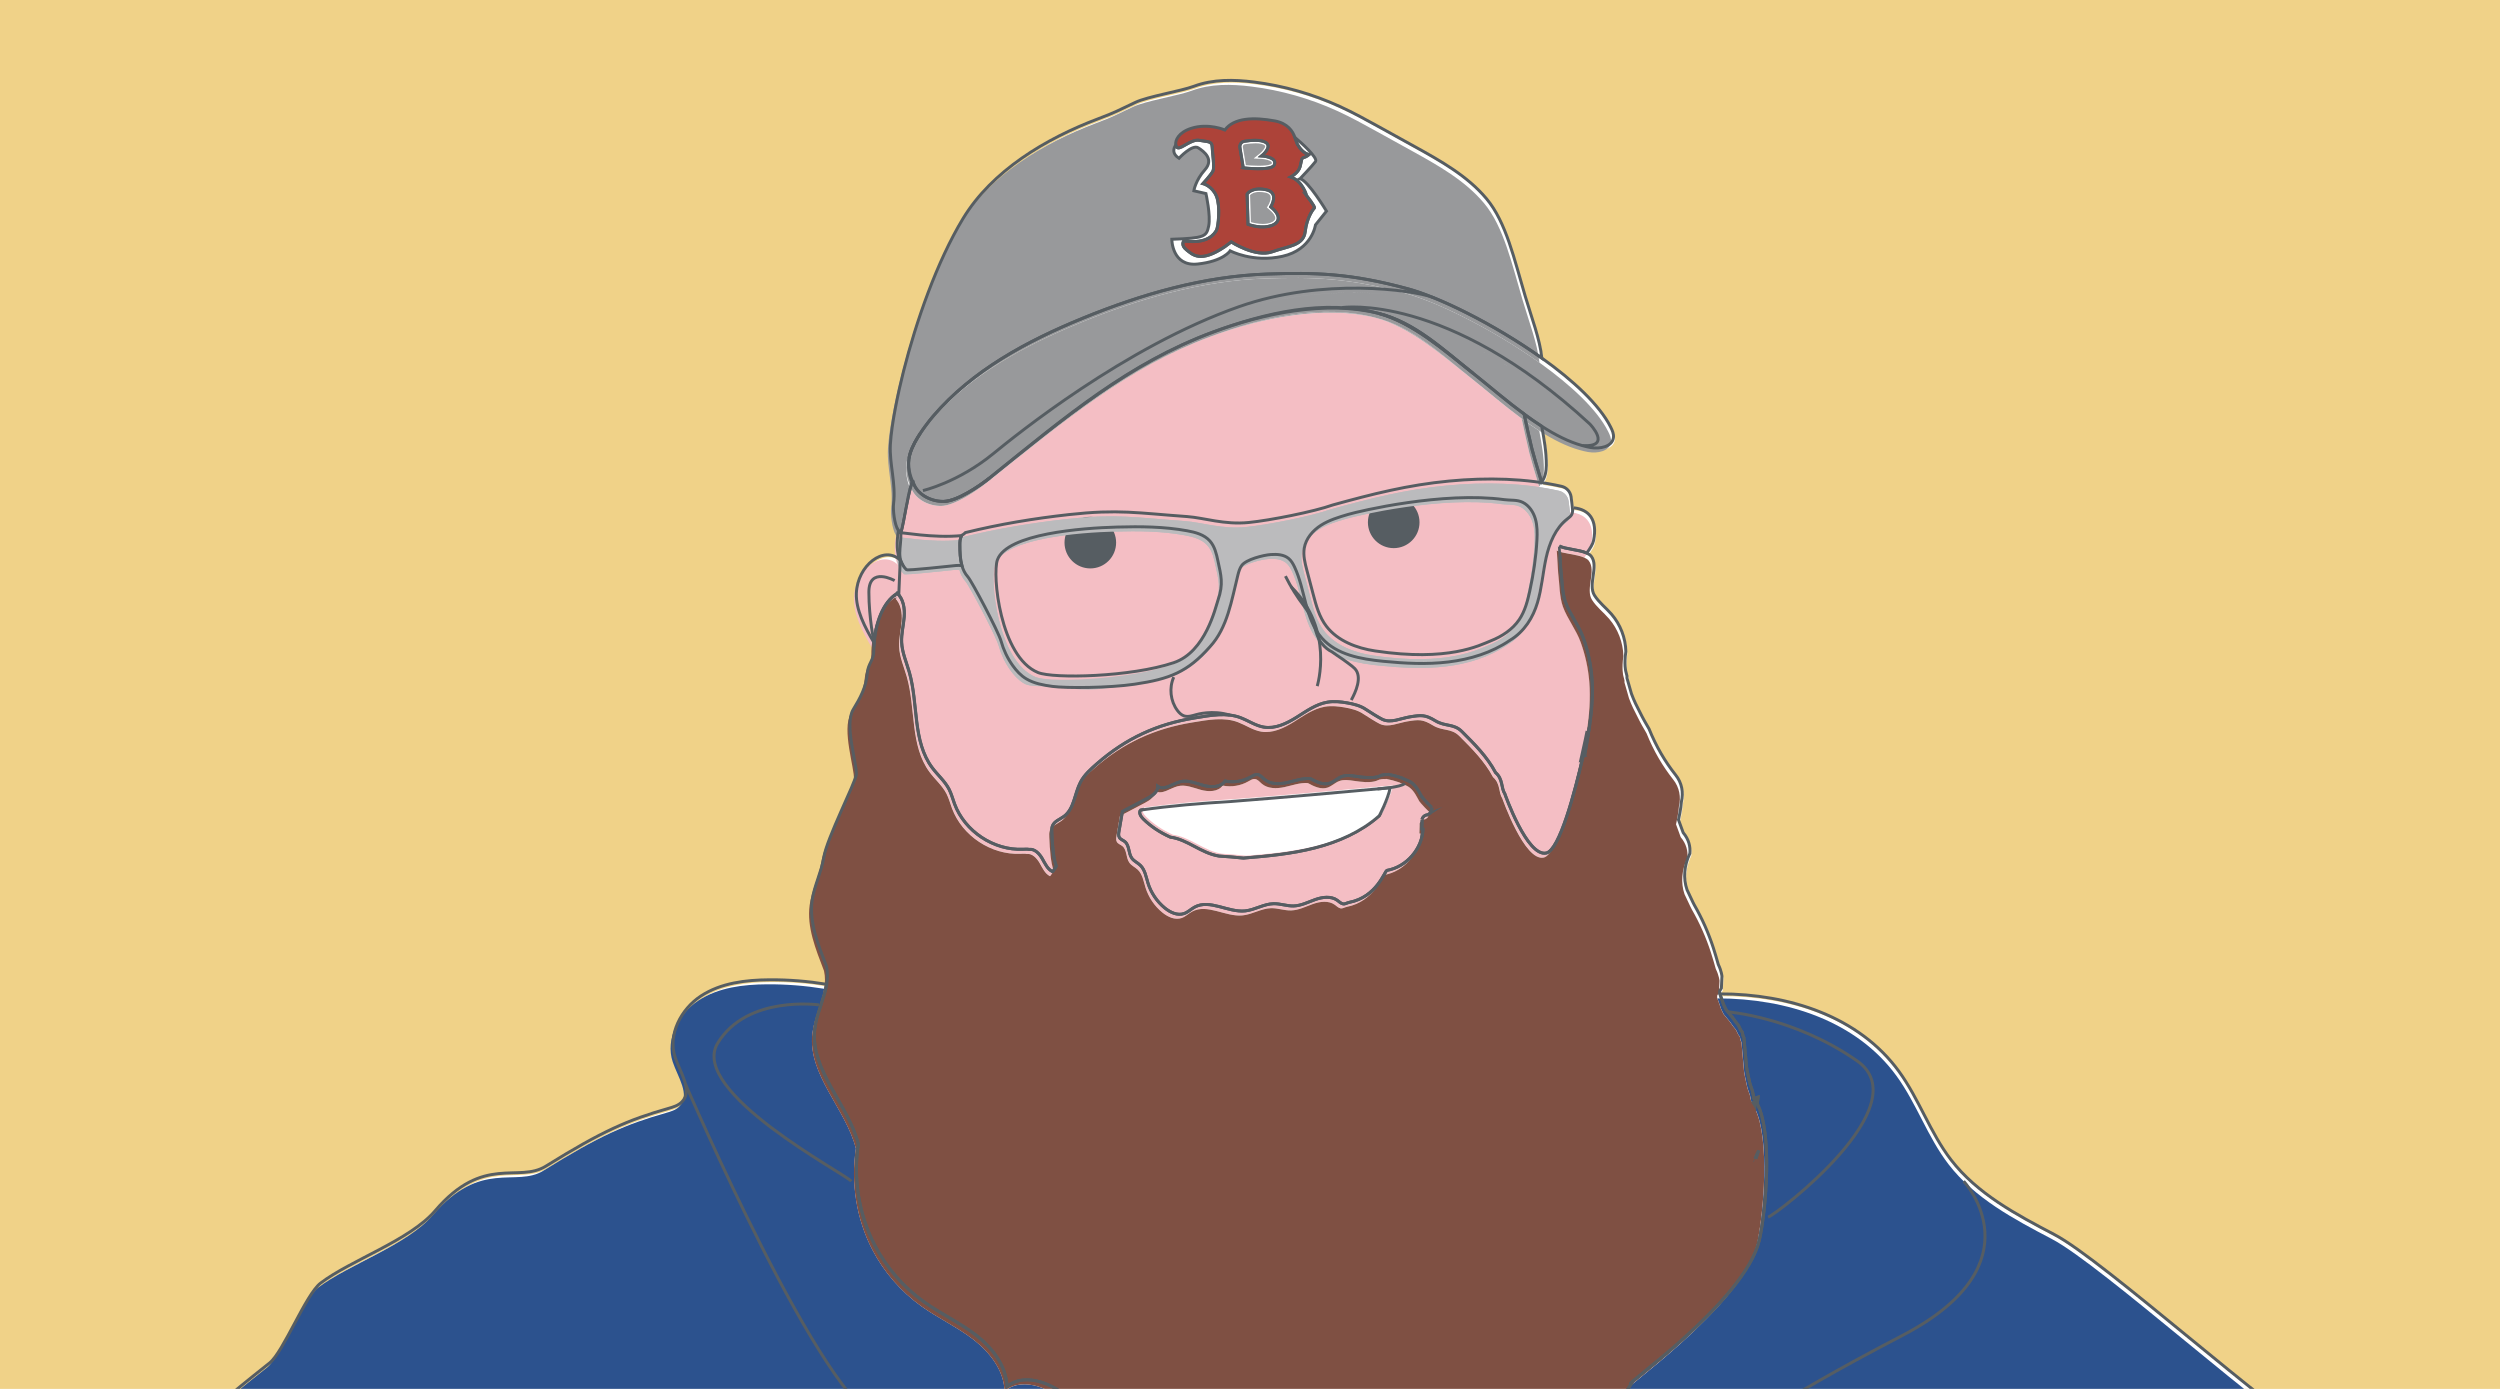 <?xml version="1.0" encoding="UTF-8"?>
<svg id="Layer_1" data-name="Layer 1" xmlns="http://www.w3.org/2000/svg" xmlns:xlink="http://www.w3.org/1999/xlink" viewBox="0 0 841.89 467.72">
  <defs>
    <style>
      .cls-1, .cls-2 {
        fill: none;
      }

      .cls-3 {
        fill: #f0d288;
      }

      .cls-4 {
        fill: #bbbbbd;
      }

      .cls-5 {
        fill: #2c528e;
      }

      .cls-6 {
        fill: #ad4339;
      }

      .cls-7 {
        fill: #565d62;
      }

      .cls-7, .cls-2 {
        stroke: #565d62;
        stroke-miterlimit: 10;
      }

      .cls-8 {
        fill: #fff;
      }

      .cls-9 {
        fill: #f4bec4;
      }

      .cls-10 {
        fill: #7f5043;
      }

      .cls-11 {
        fill: #98999b;
      }

      .cls-12 {
        clip-path: url(#clippath);
      }
    </style>
    <clipPath id="clippath">
      <rect class="cls-1" width="841.89" height="468.63"/>
    </clipPath>
  </defs>
  <g class="cls-12">
    <rect class="cls-3" width="841.89" height="468.63"/>
    <g>
      <g>
        <path class="cls-8" d="M537.12,182.81c2.07-10.17-5.15-12.92-14.65-9.99-.36-1.51-1.58-5.57-2.84-9.74-1.38-4.59-2.81-9.32-3.21-10.98-.95-3.93-1.81-7.91-2.67-11.9-2.89-2.14-5.71-4.38-8.41-6.58-3.12-2.55-6.08-5.02-8.79-7.16-9.52-7.52-20.22-17.06-31.93-20.2-17.62-4.35-38.74.04-55.77,6.36-28.14,10.45-50.11,29.13-75.15,49.1-3.48,2.82-10.93,7.81-15.4,7.89s-9.29-2.48-10.41-6.81c-.04-.03-.08-.06-.12-.08-.06.16-.12.32-.18.48-1.79,5.96-2.46,12.2-3.72,17.03-.31-.13-.59-.42-.84-.8-.62,3.96-.62,7.56.62,9.97-5.46-5.24-14.42,1.79-14.77,11.12-.21,5.58,2.84,11.45,6,16.76.44-6.27,2.78-13.71,7.8-16.73-.26-.24.21-.13,0,0,2.08,1.96,2.55,5.11,2.33,7.96-.22,2.85-.99,5.67-.86,8.53.16,3.5,1.64,6.78,2.6,10.14,3.04,10.69,1.04,23.18,7.69,32.1,1.84,2.47,4.27,4.52,5.68,7.26.8,1.56,1.24,3.29,1.85,4.94,3.44,9.24,13.22,15.71,23.07,15.27,1.64-.1,2.03.04,2.03.04,1.89-.25,3.46,1.43,4.41,3.08.95,1.65,1.77,3.57,3.48,4.42.21-.03,1.26-1.86,1.26-1.86-1.06-2.83-1.28-7.03-1.5-11.23-.04-.79-.08-1.61.22-2.35.64-1.58,2.52-2.18,3.89-3.19,3.48-2.58,3.53-7.71,5.56-11.54,1.33-2.51,3.53-4.44,5.67-6.31,9.7-8.44,20.1-13.23,32.79-15.29,5.38-.88,10.68-1.92,15.52-.05,2.6,1,4.97,2.68,7.72,3.14,3.86.65,7.68-1.2,11-3.27,3.32-2.07,6.61-4.48,10.47-5.13,2.21-.37,4.49-.13,6.7.26,2.22.39,4.47.95,6.32,2.24.95.66,4.44,2.83,5.49,3.31,2.87,1.33,6.13-.35,9.25-.86,3.87-.64,5.21-.73,8.56,1.32,3.35,2.04,6.17.85,8.95,3.63,4.24,4.22,8.54,8.53,11.33,13.82,2.56,2.18,1.81,5.18,3.12,7.15,0,0,7.49,21.42,13.98,19.93,4.42-1.01,9.56-20.4,12.39-32.68,1.33-5.76,2.15-9.96,2.15-9.96.78-5.49,1.23-11,.78-16.51-.37-4.55-1.35-9.05-2.9-13.34-1.52-4.22-4.44-7.81-5.96-11.92-1.24-3.35-1.16-7.92-1.63-11.47-.08-.59-.42-7.49-.46-7.51,1.97,1.06,6.6,1.21,9.24,2.37,1.12-1.55,2.03-3.03,2.27-4.19Z"/>
        <g>
          <path class="cls-8" d="M324.39,181.11c-9.83.96-20.54-1.23-20.53-.88.16,5.17-1.78,8.68,1.85,12.36.4.41,14.77-1.24,16.69-1.4.56-.05,1.26-.05,2.01,0-.62-2.2-.68-4.66-.69-6.97,0-1.08.05-2.24.67-3.11Z"/>
          <path class="cls-8" d="M530.01,171.75c-.12-1.23-.27-2.45-.45-3.68-.25-1.72-1.51-3.15-3.2-3.54-11.96-2.71-25.03-3.01-37.88-1.78-13.84,1.32-25.74,4.33-39.14,8.04-6.46,2.3-21.21,5.2-28.29,5.91-8.34.84-14.99-1.57-20.78-1.99-16.75-1.19-23.1-2.53-39.83-.67-11.73,1.3-23.38,3.23-34.85,6.06-.5.54-1.12.85-1.12.85-.04.04-.05.1-.09.15-.62.86-.67,2.03-.67,3.11,0,2.32.07,4.77.69,6.97.39,1.4,1,2.69,1.98,3.78,1.43,1.6,10.36,18.61,11.21,21.67.82,2.96,2.15,5.77,3.93,8.26,1.24,1.75,2.73,3.36,4.56,4.46,2.64,1.58,5.83,1.98,8.78,2.55,8.69,1.65,17.58,2.09,26.33.79,11.84-1.75,19.19-5.62,26.74-14.13,5.94-6.43,7.27-15.65,9.4-24.11.29-1.15.61-2.32,1.3-3.27,1.46-2.03,7.31-3.51,9.8-3.68,2.1-.14,4.38-.02,6,1.32.9.75,1.49,1.8,1.99,2.86,3.68,7.81,3.5,17.55,9.23,23.98,5.01,5.62,13.11,7.04,20.57,7.78,7.33.72,14.73,1.12,22.04.23,7.31-.89,14.56-3.1,20.65-7.26,4.98-2.98,7.85-7.79,9.31-12.69,1.47-4.9,1.8-10.07,2.91-15.07,1.11-5,3.16-10.06,7.19-13.19.54-.42,1.14-.83,1.45-1.44.36-.69.3-1.51.22-2.28ZM410.67,202.82c-.84,2.43-4.69,16.11-14.91,21.1-12.67,6.19-40.53,5.45-45.72,3.32-12.77-5.25-15.48-33.07-13.66-37.97,3.28-8.85,28.51-10.69,40.29-11.02,7.87-.22,15.8-.16,23.55,1.24,2.82.51,5.79,1.3,7.7,3.44,1.64,1.84,2.21,4.36,2.72,6.76,1.03,4.84,1.92,7.68.03,13.12ZM518.06,182.63c-.3,5.77-1.18,11.5-2.41,17.15-.73,3.36-1.62,6.77-3.54,9.62-2.26,3.35-5.8,5.66-9.55,7.15-3.75,1.49-14.28,7.14-38.98,3.42-6.18-.93-12.57-3.34-16.4-8.28-2.42-3.13-3.49-7.07-4.49-10.89-.71-2.7-1.42-5.4-2.13-8.09-.63-2.41-1.27-4.9-.86-7.36.54-3.24,2.89-5.96,5.66-7.72s5.98-2.71,9.13-3.64c3.74-1.1,32.01-7.8,52.57-4.97,2.1.29,4.33-.04,6.22.91,2.15,1.07,3.58,3.26,4.25,5.56s.65,4.75.53,7.15Z"/>
        </g>
        <circle class="cls-8" cx="368.48" cy="184.63" r="8.19"/>
        <circle class="cls-8" cx="470.65" cy="177.81" r="8.19"/>
        <path class="cls-8" d="M306.59,155.15c-.66,4.31,1.03,7.97,1,8.06.05-.17.1-.33.15-.5,0,0,.02.01.02.02,0,0-1.78-3.41-1.18-7.58Z"/>
        <path class="cls-8" d="M408.86,112.62c17.03-6.32,38.15-10.72,55.77-6.36-18.13-4.87-38.15-.18-55.77,6.36Z"/>
        <path class="cls-8" d="M408.86,112.62c-28.14,10.45-48.57,27.58-75.15,49.1,25.04-19.97,47.01-38.65,75.15-49.1Z"/>
        <path class="cls-8" d="M307.59,163.21c.06-.17.12-.32.18-.48,0,0-.02-.01-.02-.02-.05.17-.1.33-.15.5Z"/>
        <path class="cls-8" d="M516.41,152.1c.4,1.66,1.83,6.39,3.21,10.98,1.19-1.41,1.59-3.65,1.6-5.6.03-4.43-.73-8.81-1.56-13.17-2-1.28-3.98-2.67-5.93-4.1.86,3.99,1.72,7.97,2.67,11.9Z"/>
        <path class="cls-8" d="M302.66,200.56c.21-.13-.26-.24,0,0h0Z"/>
        <path class="cls-8" d="M479.27,269.05c-.92-1.63-1.66-3.32-3.18-4.54-1.11-.89-2.36-1.11-3.58-1.81-1.45-.49-2.93-.88-4.43-1.17l-.18.09-.29-.03s-.73-.03-1.78.2c-1.22.52-2.56,1.35-8.62.4-1.64-.26-3.37-.5-4.93.1-1.4.54-2.5,1.72-3.92,2.19-2.13.7-4.41-.32-6.61-1.54-2.66-.18-5.24.8-7.85,1.36s-5.6.61-7.63-1.12c-.74-.63-1.4-1.5-2.36-1.6-.78-.08-1.5.4-2.18.79-2.59,1.49-5.73,2-8.66,1.41-1.54,2.17-4.77,2.15-7.33,1.45-2.56-.7-5.2-1.87-7.78-1.23-2.62.66-5.36,3.08-7.59,1.55.1,1.89-1.82,3.18-3.5,4.07l-8.39,4.41c-.39,2.24-.77,4.48-1.16,6.72-.12.68-.22,1.44.13,2.03.4.67,1.25.9,1.86,1.4,1.58,1.29,1.14,3.9,2.33,5.56.73,1.01,1.95,1.52,2.85,2.39,1.6,1.53,1.94,3.91,2.6,6.02,1.02,3.27,3.03,6.22,5.68,8.39,1.82,1.48,4.25,2.63,6.47,1.86,1.31-.45,2.31-1.49,3.53-2.16,5.1-2.79,11.24,1.84,17.02,1.27,3.29-.33,6.28-2.35,9.59-2.43,2.27-.05,4.49.82,6.76.76,2.56-.07,4.9-1.32,7.32-2.17s5.29-1.22,7.37.26c.63.45,1.18,1.06,1.94,1.21.71.14,1.35-.37,2.06-.5,9.45-1.84,11.93-10.63,12.75-10.78,6.54-1.16,11.86-7.25,12.13-13.89l-.39-.07.09-2.92s-.02-.38-.05-.24c.17-.86.99-1.56,1.87-1.59,0,0,.18-.08.85-.52.25-.51.5-1.02.74-1.91-.06.22-3.26-3.21-3.53-3.68ZM464.86,275.57c-6.09,5.35-13.74,8.71-21.59,10.72-7.86,2.02-15.97,2.77-24.06,3.43-3.09-.35-5.64-.52-8.19-.68-6.09-.96-10.68-5.66-16.4-6.37-3.61-1.63-6.62-3.64-9.14-6.14-.81-.8-1.6-2.05-.93-2.97,10.3-1.49,20.37-2.29,30.45-2.9,18.36-1.42,36.02-3.02,53.67-4.63-.74,3.86-3.85,9.93-3.8,9.54Z"/>
        <path class="cls-8" d="M384.54,273.56c-.67.92.13,2.17.93,2.97,2.52,2.5,5.54,4.51,9.14,6.14,5.72.71,10.32,5.41,16.4,6.37,2.55.16,5.1.33,8.19.68,8.08-.66,16.2-1.41,24.06-3.43,7.86-2.02,15.5-5.37,21.59-10.72-.05.39,3.06-5.68,3.8-9.54-17.65,1.6-35.31,3.21-53.67,4.63-10.08.61-20.15,1.41-30.45,2.9Z"/>
        <path class="cls-8" d="M482.7,100.8c.22.09.43.17.64.25-.18-.08-.4-.17-.64-.25Z"/>
        <path class="cls-8" d="M303.87,180.24c1.26-4.83,1.93-11.07,3.72-17.03.03-.09-1.66-3.75-1-8.06.33-2.28,1.53-4.79,2.93-7.09,0,0,0,0,0,0,.27-.45.55-.89.84-1.33.24-.37.48-.72.72-1.07.05-.07.09-.14.14-.2.29-.41.57-.81.85-1.19.92-1.25,1.85-2.42,2.72-3.44,13.17-15.35,31.58-25.24,50.3-32.9,19.82-8.11,40.74-14.16,62.14-14.89,15.96-.54,27.93-.32,47.52,5.02,2.32.63,5.01,1.56,7.94,2.74.25.09.47.17.64.25,7.01,2.85,15.38,7.06,23.65,12.01,4.35,2.6,8.68,5.41,12.76,8.33-.71-6.51-3.45-13.58-5.62-20.88-3.64-12.2-6.37-24.86-13.04-32.83-6.44-7.69-15.43-12.71-24.21-17.57-3.95-2.19-7.91-4.37-11.86-6.56-4.41-2.44-8.83-4.88-13.41-6.97-9.13-4.17-18.9-6.95-28.87-8.2-6.75-.85-13.78-.96-20.15,1.42-4.39,1.65-15.5,3.43-19.74,5.43-5.96,2.8-6.45,3.24-12.61,5.56-17.58,6.63-35.69,17.49-45.43,33.56-8.86,14.63-15.82,34.78-20.02,51.36-1.77,6.99-4.06,17.74-4.45,24.7-.37,6.58,1.93,13.21,1.07,19.99-.23,1.84.24,6.96,1.61,9.02.25.38.53.67.84.8Z"/>
        <path class="cls-8" d="M534.13,255.23c.59-3.27,1.17-6.55,1.64-9.84,0,0-.82,4.2-2.15,9.96.17-.04.35-.08.51-.12Z"/>
        <path class="cls-8" d="M483.34,101.05c-.22-.09-.43-.17-.64-.25-6.51-2.34-36.64-6.72-64.99,3.24-38.4,13.5-75.21,43.35-82.72,49.48-12,9.8-23.71,12.44-23.71,12.44,0,0,11.71-2.64,23.71-12.44,7.51-6.13,44.32-35.98,82.72-49.48,28.34-9.97,58.47-5.58,64.99-3.24-2.93-1.17-5.62-2.1-7.94-2.74-19.59-5.34-31.57-5.56-47.52-5.02-21.4.73-42.32,6.78-62.14,14.89-18.72,7.66-37.13,17.54-50.3,32.9-.88,1.02-1.8,2.19-2.72,3.44-.28.38-.56.78-.85,1.19-.05.07-.09.14-.14.2-.24.35-.48.7-.72,1.07-.28.43-.56.87-.84,1.33,0,0,0,0,0,0-1.38,2.28-2.58,4.78-2.93,7.09-.61,4.16,1.17,7.57,1.18,7.58.04.03.08.06.12.08,1.12,4.33,5.94,6.89,10.41,6.81s11.9-5.1,15.4-7.89c26.58-21.52,47.01-38.65,75.15-49.1,17.62-6.54,37.63-11.23,55.77-6.36,12.38,3.06,21.91,12.29,31.93,20.2,2.71,2.14,5.67,4.62,8.79,7.16,2.69,2.2,5.52,4.44,8.41,6.58,1.95,1.44,3.93,2.82,5.93,4.1,4.49,2.89,9.08,5.24,13.57,6.49,10.39.74,2.58-7.28,2.58-7.28-48.21-44.5-83.44-39.18-83.44-39.18,0,0,35.24-5.32,83.44,39.18,0,0,7.81,8.01-2.58,7.28.98.27,1.96.52,2.94.68,3.06.51,7.18-.25,7.61-3.32.18-1.25-.38-2.49-.95-3.62-3.76-7.46-12.64-15.68-23.1-23.16-4.08-2.92-8.41-5.73-12.76-8.33-8.27-4.95-16.64-9.15-23.65-12.01Z"/>
        <path class="cls-8" d="M496.55,126.46c-10.01-7.91-19.55-17.14-31.93-20.2,11.71,3.14,22.41,12.68,31.93,20.2Z"/>
        <path class="cls-8" d="M692.32,416.5c-12.8-6.7-26.02-13.73-34.83-25.18-7.03-9.14-10.74-20.45-17.53-29.77-13.48-18.49-36.92-26.08-60.29-26.1.41,1.19.82,2.39,1.24,3.58.56,1.15.84,1.72.84,1.72l2.18,2.66,1.12,1.58.84,1.01.84,1.72.49.65.27,1.29.28.57c.29,3.28.59,6.56.88,9.84.2,1.5,1.15,5.64,1.15,5.64l.83,2.43.54,2.57,1.36-.48c-.14.88-.23,1.59-.28,2.2,5.24,10.12,2.96,36,.73,45.89-4.68,20.76-47.85,50.55-42.99,48.24-2.86,4.33-5.73,8.66-8.59,12.99,91.53,1.95,141.1,4.99,241.47,6.26-16.59-8.68-73.95-60.62-90.54-69.3Z"/>
        <path class="cls-8" d="M339.61,467.68c-.22-6.97-4.95-13.05-10.46-17.32-5.51-4.26-11.93-7.21-17.6-11.27-6.87-4.93-12.56-11.49-16.46-18.99-5.4-10.38-7.29-22.51-5.54-34.08-3.36-13.35-16.23-24.79-14.67-38.66.58-5.15,3.16-10.13,4.01-15.14-6.36-1.03-12.79-1.55-19.23-1.51-8.03.05-16.4,1.04-23.12,5.45-6.72,4.4-11.22,13.01-8.7,20.64,1.69,5.13,6.06,11.17,2.28,15.03-1.2,1.23-2.95,1.74-4.6,2.21-13.52,3.85-22.15,7.58-41.21,19.43-9.3,5.78-20.98-4.08-37.3,15.04-8.49,9.94-28.43,16.62-38.57,24.35-4.95,3.77-12.52,23.2-17.15,26.87-15.55,12.31-19.54,16.11-28.83,24.59,3.28,4.28,117.74.37,123.11,0,60.89-4.16,121.49-5.98,182.68-6.41-2.11-1.67-4.13-3.49-6.08-5.19-6.32-5.53-16.02-10.29-22.57-5.03Z"/>
        <polygon class="cls-8" points="592.3 389.45 592.74 388.18 592.74 388.18 591.72 390.44 591.93 390.52 592.3 389.45"/>
        <path class="cls-8" d="M592.52,370.22l-1.36.48c.39.5.75,1.08,1.08,1.72.06-.61.14-1.32.28-2.2Z"/>
        <path class="cls-8" d="M592.96,418.31c2.23-9.89,4.52-35.77-.73-45.89-.33-.64-.69-1.22-1.08-1.72l-.54-2.57-.83-2.43s-.95-4.14-1.15-5.64c-.29-3.28-.59-6.56-.88-9.84l-.28-.57-.27-1.29-.49-.65-.84-1.72-.84-1.01-1.12-1.58-2.18-2.66s-.28-.57-.84-1.72c-.41-1.19-.82-2.39-1.24-3.58-.02-.07-.05-.14-.07-.21v-.71s.59-.99.59-.99l.19-3.99s-.12-1.71-1.24-4c-.5-1.76-1-3.53-1.66-5.57-1.62-5.01-3.77-9.86-6.4-14.43,0,0-.47-.83-2.47-5.16-1.32-3.83-.97-8.2.97-12.22.19-2.31-.32-4.68-2.26-7-.53-1.45-1.06-2.91-1.59-4.36l.07-.21s.83-3.77.93-5.86c.72-3.02.21-6.32-1.98-9.03-3.54-4.49-6.48-9.45-8.93-15.5-1-1.7-2-3.4-3.21-5.88-.91-1.74-1.81-3.49-2.71-5.94l-1.51-5.29v-.71s-.4-1.57-.4-1.57c0,0-.61-2.36.03-6.63-.1-4.59-1.84-9.12-4.84-12.59-1.87-2.16-4.21-3.93-5.73-6.34-2.29-3.61,1.53-9.79-1.09-13.17-.34-.44-.88-.78-1.53-1.07-2.64-1.16-7.27-1.31-9.24-2.37.04.02.38,6.92.46,7.51.47,3.55.39,8.12,1.63,11.47,1.52,4.11,4.44,7.71,5.96,11.92,1.55,4.29,2.53,8.79,2.9,13.34.44,5.51,0,11.03-.78,16.51-.47,3.29-1.05,6.57-1.64,9.84-.16.04-.34.08-.51.12-2.83,12.28-7.97,31.67-12.39,32.68-6.49,1.48-13.98-19.93-13.98-19.93-1.31-1.96-.56-4.96-3.12-7.15-2.8-5.29-7.1-9.6-11.33-13.82-2.78-2.77-5.59-1.58-8.95-3.63-3.35-2.04-4.69-1.96-8.56-1.32-3.12.51-6.39,2.19-9.25.86-1.05-.49-4.54-2.66-5.49-3.31-1.85-1.28-4.1-1.85-6.32-2.24-2.21-.39-4.48-.63-6.7-.26-3.86.65-7.15,3.05-10.47,5.13-3.32,2.07-7.14,3.92-11,3.27-2.75-.47-5.12-2.14-7.72-3.14-4.84-1.87-10.14-.83-15.52.05-12.69,2.07-23.09,6.86-32.79,15.29-2.15,1.87-4.34,3.79-5.67,6.31-2.03,3.83-2.08,8.95-5.56,11.54-1.37,1.02-3.24,1.61-3.89,3.19-.3.73-.26,1.56-.22,2.35.22,4.2.44,8.4,1.5,11.23,0,0-1.05,1.84-1.26,1.86-1.71-.85-2.53-2.77-3.48-4.42-.95-1.65-2.52-3.33-4.41-3.08,0,0-.39-.14-2.03-.04-9.85.44-19.63-6.03-23.07-15.27-.61-1.65-1.05-3.37-1.85-4.94-1.41-2.74-3.84-4.79-5.68-7.26-6.65-8.91-4.65-21.4-7.69-32.1-.96-3.37-2.44-6.65-2.6-10.14-.13-2.86.64-5.68.86-8.53.22-2.85-.24-6-2.33-7.96-5.02,3.02-7.36,10.46-7.8,16.73-.06.84-.09,1.66-.08,2.44.03,3.56-1.97,4.32-2.21,7.87-.29,4.35-2.43,8.34-4.71,12.06-3.14,5.13,1.36,18.63,1.04,21.87-.26,2.67-9.97,21.58-10.97,27.97-.78,4.95-3.24,9.53-3.92,14.5-1.02,7.39,1.98,14.74,4.83,22.18.46,2.02.39,4.03.05,6.04-.85,5.01-3.43,9.99-4.01,15.14-1.56,13.87,11.3,25.31,14.67,38.66-1.74,11.57.14,23.7,5.54,34.08,3.9,7.5,9.59,14.06,16.46,18.99,5.66,4.06,12.08,7.01,17.6,11.27,5.51,4.26,10.24,10.35,10.46,17.32,6.55-5.25,16.25-.5,22.57,5.03,1.95,1.7,3.97,3.52,6.08,5.19,10.84-.08,21.69-.12,32.57-.11.9-.42,1.82-.79,2.76-1.09l.21,1.09c.77,4.1,1.54,8.19,2.31,12.29,3.87-3.17,7.74-6.34,11.6-9.51,2.71,7.93,12.63,12.51,20.43,9.41,2.74-1.09,5.12-2.94,7.78-4.2,8.87-4.19,20.65-.55,25.62,7.91,14.3-3.49,28.6-6.98,42.91-10.47,3.99-.97,8.17-1.95,12.16-.98,3.99.97,7.68,4.54,7.28,8.63,2.5-3.78,5-7.56,7.5-11.35,2.86-4.33,5.73-8.66,8.59-12.99-4.86,2.31,38.31-27.48,42.99-48.24ZM592.74,388.18h0s-.44,1.28-.44,1.28l-.37,1.06-.21-.07,1.02-2.27ZM482.06,274.63c-.67.44-.85.52-.85.52-.88.03-1.69.72-1.87,1.59.03-.14.05.24.05.24l-.09,2.92.39.07c-.27,6.64-5.59,12.73-12.13,13.89-.82.15-3.3,8.94-12.75,10.78-.71.14-1.35.64-2.06.5-.75-.15-1.31-.76-1.94-1.21-2.08-1.49-4.95-1.11-7.37-.26s-4.76,2.09-7.32,2.17c-2.27.07-4.49-.81-6.76-.76-3.31.08-6.3,2.1-9.59,2.43-5.78.57-11.93-4.06-17.02-1.27-1.21.66-2.22,1.71-3.53,2.16-2.22.77-4.65-.38-6.47-1.86-2.66-2.16-4.66-5.12-5.68-8.39-.66-2.11-1-4.49-2.6-6.02-.9-.86-2.13-1.37-2.85-2.39-1.19-1.66-.75-4.27-2.33-5.56-.61-.49-1.46-.73-1.86-1.4-.36-.59-.25-1.35-.13-2.03.39-2.24.77-4.48,1.16-6.72l8.39-4.41c1.68-.88,3.61-2.17,3.5-4.07,2.22,1.53,4.97-.89,7.59-1.55,2.58-.65,5.21.52,7.78,1.23,2.56.7,5.8.72,7.33-1.45,2.93.6,6.07.09,8.66-1.41.68-.39,1.4-.87,2.18-.79.96.09,1.62.97,2.36,1.6,2.03,1.73,5.03,1.68,7.63,1.12s5.19-1.54,7.85-1.36c2.2,1.22,4.48,2.24,6.61,1.54,1.43-.47,2.52-1.65,3.92-2.19,1.55-.6,3.28-.35,4.93-.1,6.07.94,7.4.12,8.62-.4,1.05-.23,1.78-.2,1.78-.2l.29.03.18-.09c1.5.28,2.99.67,4.43,1.17,1.22.7,2.48.93,3.58,1.81,1.53,1.22,2.26,2.91,3.18,4.54.27.47,3.47,3.9,3.53,3.68-.24.89-.49,1.4-.74,1.91Z"/>
      </g>
      <g>
        <path class="cls-9" d="M535.81,183.57c2.07-10.17-5.15-12.92-14.65-9.99-.36-1.51-1.58-5.57-2.84-9.74-1.38-4.59-2.81-9.32-3.21-10.98-.95-3.93-1.81-7.91-2.67-11.9-2.89-2.14-5.71-4.38-8.41-6.58-3.12-2.55-6.08-5.02-8.79-7.16-9.52-7.52-20.22-17.06-31.93-20.2-17.62-4.35-38.74.04-55.77,6.36-28.14,10.45-50.11,29.13-75.15,49.1-3.48,2.82-10.93,7.81-15.4,7.89s-9.29-2.48-10.41-6.81c-.04-.03-.08-.06-.12-.08-.06.16-.12.32-.18.48-1.79,5.96-2.46,12.2-3.72,17.03-.31-.13-.59-.42-.84-.8-.62,3.96-.62,7.56.62,9.97-5.46-5.24-14.42,1.79-14.77,11.12-.21,5.58,2.84,11.45,6,16.76.44-6.27,2.78-13.71,7.8-16.73-.26-.24.21-.13,0,0,2.08,1.96,2.55,5.11,2.33,7.96-.22,2.85-.99,5.67-.86,8.53.16,3.5,1.64,6.78,2.6,10.14,3.04,10.69,1.04,23.18,7.69,32.1,1.84,2.47,4.27,4.52,5.68,7.26.8,1.56,1.24,3.29,1.85,4.94,3.44,9.24,13.22,15.71,23.07,15.27,1.64-.1,2.03.04,2.03.04,1.89-.25,3.46,1.43,4.41,3.08.95,1.65,1.77,3.57,3.48,4.42.21-.03,1.26-1.86,1.26-1.86-1.06-2.83-1.28-7.03-1.5-11.23-.04-.79-.08-1.61.22-2.35.64-1.58,2.52-2.18,3.89-3.19,3.48-2.58,3.53-7.71,5.56-11.54,1.33-2.51,3.53-4.44,5.67-6.31,9.7-8.44,20.1-13.23,32.79-15.29,5.38-.88,10.68-1.92,15.52-.05,2.6,1,4.97,2.68,7.72,3.14,3.86.65,7.68-1.2,11-3.27,3.32-2.07,6.61-4.48,10.47-5.13,2.21-.37,4.49-.13,6.7.26,2.22.39,4.47.95,6.32,2.24.95.66,4.44,2.83,5.49,3.31,2.87,1.33,6.13-.35,9.25-.86,3.87-.64,5.21-.73,8.56,1.32,3.35,2.04,6.17.85,8.95,3.63,4.24,4.22,8.54,8.53,11.33,13.82,2.56,2.18,1.81,5.18,3.12,7.15,0,0,7.49,21.42,13.98,19.93,4.42-1.01,9.56-20.4,12.39-32.68,1.33-5.76,2.15-9.96,2.15-9.96.78-5.49,1.23-11,.78-16.51-.37-4.55-1.35-9.05-2.9-13.34-1.52-4.22-4.44-7.81-5.96-11.92-1.24-3.35-1.16-7.92-1.63-11.47-.08-.59-.42-7.49-.46-7.51,1.97,1.06,6.6,1.21,9.24,2.37,1.12-1.55,2.03-3.03,2.27-4.19Z"/>
        <g>
          <path class="cls-4" d="M323.08,181.87c-9.83.96-20.54-1.23-20.53-.88.16,5.17-1.78,8.68,1.85,12.36.4.41,14.77-1.24,16.69-1.4.56-.05,1.26-.05,2.01,0-.62-2.2-.68-4.66-.69-6.97,0-1.08.05-2.24.67-3.11Z"/>
          <path class="cls-4" d="M528.7,172.51c-.12-1.23-.27-2.45-.45-3.68-.25-1.72-1.51-3.15-3.2-3.54-11.96-2.71-25.03-3.01-37.88-1.78-13.84,1.32-25.74,4.33-39.14,8.04-6.46,2.3-21.21,5.2-28.29,5.91-8.34.84-14.99-1.57-20.78-1.99-16.75-1.19-23.1-2.53-39.83-.67-11.73,1.3-23.38,3.23-34.85,6.06-.5.54-1.12.85-1.12.85-.04.04-.05.1-.09.15-.62.86-.67,2.03-.67,3.11,0,2.32.07,4.77.69,6.97.39,1.4,1,2.69,1.98,3.78,1.43,1.6,10.36,18.61,11.21,21.67.82,2.96,2.15,5.77,3.93,8.26,1.24,1.75,2.73,3.36,4.56,4.46,2.64,1.58,10.26.75,13.21,1.31,8.69,1.65,13.76.49,22.51-.8,11.84-1.75,18.58-2.78,26.13-11.3,5.94-6.43,7.27-15.65,9.4-24.11.29-1.15.61-2.32,1.3-3.27,1.46-2.03,7.31-3.51,9.8-3.68,2.1-.14,4.38-.02,6,1.32.9.75,1.49,1.8,1.99,2.86,3.68,7.81,3.5,17.55,9.23,23.98,5.01,5.62,13.11,7.04,20.57,7.78,7.33.72,14.73,1.12,22.04.23,7.31-.89,14.56-3.1,20.65-7.26,4.98-2.98,7.85-7.79,9.31-12.69,1.47-4.9,1.8-10.07,2.91-15.07,1.11-5,3.16-10.06,7.19-13.19.54-.42,1.14-.83,1.45-1.44.36-.69.3-1.51.22-2.28ZM409.36,203.58c-.84,2.43-4.69,16.11-14.91,21.1-12.67,6.19-40.53,5.45-45.72,3.32-12.77-5.25-15.48-33.07-13.66-37.97,3.28-8.85,28.51-10.69,40.29-11.02,7.87-.22,15.8-.16,23.55,1.24,2.82.51,5.79,1.3,7.7,3.44,1.64,1.84,2.21,4.36,2.72,6.76,1.03,4.84,1.92,7.68.03,13.12ZM516.75,183.39c-.3,5.77-1.18,11.5-2.41,17.15-.73,3.36-1.62,6.77-3.54,9.62-2.26,3.35-5.8,5.66-9.55,7.15-3.75,1.49-14.28,7.14-38.98,3.42-6.18-.93-12.57-3.34-16.4-8.28-2.42-3.13-3.49-7.07-4.49-10.89-.71-2.7-1.42-5.4-2.13-8.09-.63-2.41-1.27-4.9-.86-7.36.54-3.24,2.89-5.96,5.66-7.72s5.98-2.71,9.13-3.64c3.74-1.1,32.01-7.8,52.57-4.97,2.1.29,4.33-.04,6.22.91,2.15,1.07,3.58,3.26,4.25,5.56s.65,4.75.53,7.15Z"/>
        </g>
        <circle class="cls-7" cx="367.17" cy="182.73" r="8.19"/>
        <circle class="cls-7" cx="469.34" cy="175.9" r="8.19"/>
        <path class="cls-1" d="M305.28,155.9c-.66,4.31,1.03,7.97,1,8.06.05-.17.1-.33.15-.5,0,0,.02.01.02.02,0,0-1.78-3.41-1.18-7.58Z"/>
        <path class="cls-11" d="M407.55,113.38c17.03-6.32,38.15-10.72,55.77-6.36-18.13-4.87-38.15-.18-55.77,6.36Z"/>
        <path class="cls-11" d="M407.55,113.38c-28.14,10.45-48.57,27.58-75.15,49.1,25.04-19.97,47.01-38.65,75.15-49.1Z"/>
        <path class="cls-1" d="M306.28,163.96c.06-.17.12-.32.18-.48,0,0-.02-.01-.02-.02-.05.17-.1.33-.15.5Z"/>
        <path class="cls-11" d="M515.1,152.86c.4,1.66,1.83,6.39,3.21,10.98,1.19-1.41,1.59-3.65,1.6-5.6.03-4.43-.73-8.81-1.56-13.17-2-1.28-3.98-2.67-5.93-4.1.86,3.99,1.72,7.97,2.67,11.9Z"/>
        <path class="cls-2" d="M301.35,201.32c.21-.13-.26-.24,0,0h0Z"/>
        <path class="cls-9" d="M477.96,269.8c-.92-1.63-1.66-3.32-3.18-4.54-1.11-.89-2.36-1.11-3.58-1.81-1.45-.49-2.93-.88-4.43-1.17l-.18.09-.29-.03s-.73-.03-1.78.2c-1.22.52-2.56,1.35-8.62.4-1.64-.26-3.37-.5-4.93.1-1.4.54-2.5,1.72-3.92,2.19-2.13.7-4.41-.32-6.61-1.54-2.66-.18-5.24.8-7.85,1.36s-5.6.61-7.63-1.12c-.74-.63-1.4-1.5-2.36-1.6-.78-.08-1.5.4-2.18.79-2.59,1.49-5.73,2-8.66,1.41-1.54,2.17-4.77,2.15-7.33,1.45-2.56-.7-5.2-1.87-7.78-1.23-2.62.66-5.36,3.08-7.59,1.55.1,1.89-1.82,3.18-3.5,4.07-2.8,1.47-5.59,2.94-8.39,4.41-.39,2.24-.77,4.48-1.16,6.72-.12.68-.22,1.44.13,2.03.4.67,1.25.9,1.86,1.4,1.58,1.29,1.14,3.9,2.33,5.56.73,1.01,1.95,1.52,2.85,2.39,1.6,1.53,1.94,3.91,2.6,6.02,1.02,3.27,3.03,6.22,5.68,8.39,1.82,1.48,4.25,2.63,6.47,1.86,1.31-.45,2.31-1.49,3.53-2.16,5.1-2.79,11.24,1.84,17.02,1.27,3.29-.33,6.28-2.35,9.59-2.43,2.27-.05,4.49.82,6.76.76,2.56-.07,4.9-1.32,7.32-2.17s5.29-1.22,7.37.26c.63.45,1.18,1.06,1.94,1.21.71.14,1.35-.37,2.06-.5,9.45-1.84,11.93-10.63,12.75-10.78,6.54-1.16,11.86-7.25,12.13-13.89l-.39-.07.09-2.92s-.02-.38-.05-.24c.17-.86.99-1.56,1.87-1.59,0,0,.18-.08.85-.52.25-.51.5-1.02.74-1.91-.06.22-3.26-3.21-3.53-3.68Z"/>
        <path class="cls-11" d="M481.39,101.55c.22.09.43.17.64.25-.18-.08-.4-.17-.64-.25Z"/>
        <path class="cls-11" d="M302.56,181c1.26-4.83,1.93-11.07,3.72-17.03.03-.09-1.66-3.75-1-8.06.33-2.28,1.53-4.79,2.93-7.09,0,0,0,0,0,0,.27-.45.55-.89.84-1.33.24-.37.48-.72.72-1.07.05-.07.09-.14.14-.2.29-.41.57-.81.85-1.19.92-1.25,1.85-2.42,2.72-3.44,13.17-15.35,31.58-25.24,50.3-32.9,19.82-8.11,40.74-14.16,62.14-14.89,15.96-.54,27.93-.32,47.52,5.02,2.32.63,5.01,1.56,7.94,2.74.25.09.47.17.64.25,7.01,2.85,15.38,7.06,23.65,12.01,4.35,2.6,8.68,5.41,12.76,8.33-.71-6.51-3.45-13.58-5.62-20.88-3.64-12.2-6.37-24.86-13.04-32.83-6.44-7.69-15.43-12.71-24.21-17.57-3.95-2.19-7.91-4.37-11.86-6.56-4.41-2.44-8.83-4.88-13.41-6.97-9.13-4.17-18.9-6.95-28.87-8.2-6.75-.85-13.78-.96-20.15,1.42-4.39,1.65-15.5,3.43-19.74,5.43-5.96,2.8-6.45,3.24-12.61,5.56-17.58,6.63-35.69,17.49-45.43,33.56-8.86,14.63-15.82,34.78-20.02,51.36-1.77,6.99-4.06,17.74-4.45,24.7-.37,6.58,1.93,13.21,1.07,19.99-.23,1.84.24,6.96,1.61,9.02.25.38.53.67.84.8Z"/>
        <path class="cls-2" d="M532.82,255.99c.59-3.27,1.17-6.55,1.64-9.84,0,0-.82,4.2-2.15,9.96.17-.04.35-.08.51-.12Z"/>
        <path class="cls-11" d="M482.03,101.81c-.22-.09-.43-.17-.64-.25-6.51-2.34-36.64-6.72-64.99,3.24-38.4,13.5-75.21,43.35-82.72,49.48-12,9.8-23.71,12.44-23.71,12.44,0,0,11.71-2.64,23.71-12.44,7.51-6.13,44.32-35.98,82.72-49.48,28.34-9.97,58.47-5.58,64.99-3.24-2.93-1.17-5.62-2.1-7.94-2.74-19.59-5.34-31.57-5.56-47.52-5.02-21.4.73-42.32,6.78-62.14,14.89-18.72,7.66-37.13,17.54-50.3,32.9-.88,1.02-1.8,2.19-2.72,3.44-.28.38-.56.78-.85,1.19-.05.07-.09.14-.14.2-.24.35-.48.7-.72,1.07-.28.43-.56.87-.84,1.33,0,0,0,0,0,0-1.38,2.28-2.58,4.78-2.93,7.09-.61,4.16,1.17,7.57,1.18,7.58.04.03.08.06.12.08,1.12,4.33,5.94,6.89,10.41,6.81s11.9-5.1,15.4-7.89c26.58-21.52,47.01-38.65,75.15-49.1,17.62-6.54,37.63-11.23,55.77-6.36,12.38,3.06,21.91,12.29,31.93,20.2,2.71,2.14,5.67,4.62,8.79,7.16,2.69,2.2,5.52,4.44,8.41,6.58,1.95,1.44,3.93,2.82,5.93,4.1,4.49,2.89,9.08,5.24,13.57,6.49,10.39.74,2.58-7.28,2.58-7.28-48.21-44.5-83.44-39.18-83.44-39.18,0,0,35.24-5.32,83.44,39.18,0,0,7.81,8.01-2.58,7.28.98.27,1.96.52,2.94.68,3.06.51,7.18-.25,7.61-3.32.18-1.25-.38-2.49-.95-3.62-3.76-7.46-12.64-15.68-23.1-23.16-4.08-2.92-8.41-5.73-12.76-8.33-8.27-4.95-16.64-9.15-23.65-12.01Z"/>
        <path class="cls-11" d="M495.24,127.22c-10.01-7.91-19.55-17.14-31.93-20.2,11.71,3.14,22.41,12.68,31.93,20.2Z"/>
        <path class="cls-5" d="M691.01,417.26c-12.8-6.7-26.02-13.73-34.83-25.18-7.03-9.14-10.74-20.45-17.53-29.77-13.48-18.49-36.92-26.08-60.29-26.1.41,1.19.82,2.39,1.24,3.58.56,1.15.84,1.72.84,1.72l2.18,2.66,1.12,1.58.84,1.01.84,1.72.49.65.27,1.29.28.57c.29,3.28.59,6.56.88,9.84.2,1.5,1.15,5.64,1.15,5.64l.83,2.43.54,2.57,1.36-.48c-.14.88-.23,1.59-.28,2.2,5.24,10.12,2.96,36,.73,45.89-4.68,20.76-47.85,50.55-42.99,48.24-2.86,4.33-5.73,8.66-8.59,12.99,91.53,1.95,141.1,4.99,241.47,6.26-16.59-8.68-73.95-60.62-90.54-69.3Z"/>
        <path class="cls-5" d="M338.3,468.44c-.22-6.97-4.95-13.05-10.46-17.32-5.51-4.26-11.93-7.21-17.6-11.27-6.87-4.93-12.56-11.49-16.46-18.99-5.4-10.38-7.29-22.51-5.54-34.08-3.36-13.35-16.23-24.79-14.67-38.66.58-5.15,3.16-10.13,4.01-15.14-6.36-1.03-12.79-1.55-19.23-1.51-8.03.05-16.4,1.04-23.12,5.45-6.72,4.4-11.22,13.01-8.7,20.64,1.69,5.13,6.06,11.17,2.28,15.03-1.2,1.23-2.95,1.74-4.6,2.21-13.52,3.85-22.15,7.58-41.21,19.43-9.3,5.78-20.98-4.08-37.3,15.04-8.49,9.94-28.43,16.62-38.57,24.35-4.95,3.77-12.52,23.2-17.15,26.87-15.55,12.31-19.54,16.11-28.83,24.59,3.28,4.28,117.74.37,123.11,0,60.89-4.16,121.49-5.98,182.68-6.41-2.11-1.67-4.13-3.49-6.08-5.19-6.32-5.53-16.02-10.29-22.57-5.03Z"/>
        <polygon class="cls-2" points="590.99 390.21 591.43 388.93 591.43 388.93 590.41 391.2 590.62 391.27 590.99 390.21"/>
        <path class="cls-2" d="M591.21,370.98l-1.36.48c.39.5.75,1.08,1.08,1.72.06-.61.14-1.32.28-2.2Z"/>
        <path class="cls-10" d="M591.65,419.07c2.23-9.89,4.52-35.77-.73-45.89-.33-.64-.69-1.22-1.08-1.72l-.54-2.57-.83-2.43s-.95-4.14-1.15-5.64c-.29-3.28-.59-6.56-.88-9.84l-.28-.57-.27-1.29-.49-.65-.84-1.72-.84-1.01-1.12-1.58-2.18-2.66s-.28-.57-.84-1.72c-.41-1.19-.82-2.39-1.24-3.58-.02-.07-.05-.14-.07-.21v-.71s.59-.99.59-.99l.19-3.99s-.12-1.71-1.24-4c-.5-1.76-1-3.53-1.66-5.57-1.62-5.01-3.77-9.86-6.4-14.43,0,0-.47-.83-2.47-5.16-1.32-3.83-.97-8.2.97-12.22.19-2.31-.32-4.68-2.26-7-.53-1.45-1.06-2.91-1.59-4.36l.07-.21s.83-3.77.93-5.86c.72-3.02.21-6.32-1.98-9.03-3.54-4.49-6.48-9.45-8.93-15.5-1-1.7-2-3.4-3.21-5.88-.91-1.74-1.81-3.49-2.71-5.94l-1.51-5.29v-.71s-.4-1.57-.4-1.57c0,0-.61-2.36.03-6.63-.1-4.59-1.84-9.12-4.84-12.59-1.87-2.16-4.21-3.93-5.73-6.34-2.29-3.61,1.53-9.79-1.09-13.17-.34-.44-.88-.78-1.53-1.07-2.64-1.16-7.27-1.31-9.24-2.37.04.02.38,6.92.46,7.51.47,3.55.39,8.12,1.63,11.47,1.52,4.11,4.44,7.71,5.96,11.92,1.55,4.29,2.53,8.79,2.9,13.34.44,5.51,0,11.03-.78,16.51-.47,3.29-1.05,6.57-1.64,9.84-.16.04-.34.08-.51.12-2.83,12.28-7.97,31.67-12.39,32.68-6.49,1.48-13.98-19.93-13.98-19.93-1.31-1.96-.56-4.96-3.12-7.15-2.8-5.29-7.1-9.6-11.33-13.82-2.78-2.77-5.59-1.58-8.95-3.63-3.35-2.04-4.69-1.96-8.56-1.32-3.12.51-6.39,2.19-9.25.86-1.05-.49-4.54-2.66-5.49-3.31-1.85-1.28-4.1-1.85-6.32-2.24-2.21-.39-4.48-.63-6.7-.26-3.86.65-7.15,3.05-10.47,5.13-3.32,2.07-7.14,3.92-11,3.27-2.75-.47-5.12-2.14-7.72-3.14-4.84-1.87-10.14-.83-15.52.05-12.69,2.07-23.09,6.86-32.79,15.29-2.15,1.87-4.34,3.79-5.67,6.31-2.03,3.83-2.08,8.95-5.56,11.54-1.37,1.02-3.24,1.61-3.89,3.19-.3.73-.26,1.56-.22,2.35.22,4.2.44,8.4,1.5,11.23,0,0-1.05,1.84-1.26,1.86-1.71-.85-2.53-2.77-3.48-4.42-.95-1.65-2.52-3.33-4.41-3.08,0,0-.39-.14-2.03-.04-9.85.44-19.63-6.03-23.07-15.27-.61-1.65-1.05-3.37-1.85-4.94-1.41-2.74-3.84-4.79-5.68-7.26-6.65-8.91-4.65-21.4-7.69-32.1-.96-3.37-2.44-6.65-2.6-10.14-.13-2.86.64-5.68.86-8.53.22-2.85-.24-6-2.33-7.96-5.02,3.02-7.36,10.46-7.8,16.73-.06.84-.09,1.66-.08,2.44.03,3.56-1.97,4.32-2.21,7.87-.29,4.35-2.43,8.34-4.71,12.06-3.14,5.13,1.36,18.63,1.04,21.87-.26,2.67-9.97,21.58-10.97,27.97-.78,4.95-3.24,9.53-3.92,14.5-1.02,7.39,1.98,14.74,4.83,22.18.46,2.02.39,4.03.05,6.04-.85,5.01-3.43,9.99-4.01,15.14-1.56,13.87,11.3,25.31,14.67,38.66-1.74,11.57.14,23.7,5.54,34.08,3.9,7.5,9.59,14.06,16.46,18.99,5.66,4.06,12.08,7.01,17.6,11.27,5.51,4.26,10.24,10.35,10.46,17.32,6.55-5.25,16.25-.5,22.57,5.03,1.95,1.7,3.97,3.52,6.08,5.19,10.84-.08,21.69-.12,32.57-.11.9-.42,1.82-.79,2.76-1.09l.21,1.09c.77,4.1,1.54,8.19,2.31,12.29,3.87-3.17,7.74-6.34,11.6-9.51,2.71,7.93,12.63,12.51,20.43,9.41,2.74-1.09,5.12-2.94,7.78-4.2,8.87-4.19,20.65-.55,25.62,7.91,14.3-3.49,28.6-6.98,42.91-10.47,3.99-.97,8.17-1.95,12.16-.98,3.99.97,7.68,4.54,7.28,8.63,2.5-3.78,5-7.56,7.5-11.35,2.86-4.33,5.73-8.66,8.59-12.99-4.86,2.31,38.31-27.48,42.99-48.24ZM591.43,388.93h0s-.44,1.28-.44,1.28l-.37,1.06-.21-.07,1.02-2.27ZM480.75,275.39c-.67.44-.85.52-.85.52-.88.03-1.69.72-1.87,1.59.03-.14.05.24.05.24l-.09,2.92.39.07c-.27,6.64-5.59,12.73-12.13,13.89-.82.15-3.3,8.94-12.75,10.78-.71.14-1.35.64-2.06.5-.75-.15-1.31-.76-1.94-1.21-2.08-1.49-4.95-1.11-7.37-.26s-4.76,2.09-7.32,2.17c-2.27.07-4.49-.81-6.76-.76-3.31.08-6.3,2.1-9.59,2.43-5.78.57-11.93-4.06-17.02-1.27-1.21.66-2.22,1.71-3.53,2.16-2.22.77-4.65-.38-6.47-1.86-2.66-2.16-4.66-5.12-5.68-8.39-.66-2.11-1-4.49-2.6-6.02-.9-.86-2.13-1.37-2.85-2.39-1.19-1.66-.75-4.27-2.33-5.56-.61-.49-1.46-.73-1.86-1.4-.36-.59-.25-1.35-.13-2.03.39-2.24.77-4.48,1.16-6.72,2.8-1.47,5.59-2.94,8.39-4.41,1.68-.88,3.61-2.17,3.5-4.07,2.22,1.53,4.97-.89,7.59-1.55,2.58-.65,5.21.52,7.78,1.23,2.56.7,5.8.72,7.33-1.45,2.93.6,6.07.09,8.66-1.41.68-.39,1.4-.87,2.18-.79.96.09,1.62.97,2.36,1.6,2.03,1.73,5.03,1.68,7.63,1.12s5.19-1.54,7.85-1.36c2.2,1.22,4.48,2.24,6.61,1.54,1.43-.47,2.52-1.65,3.92-2.19,1.55-.6,3.28-.35,4.93-.1,6.07.94,7.4.12,8.62-.4,1.05-.23,1.78-.2,1.78-.2l.29.03.18-.09c1.5.28,2.99.67,4.43,1.17,1.22.7,2.48.93,3.58,1.81,1.53,1.22,2.26,2.91,3.18,4.54.27.47,3.47,3.9,3.53,3.68-.24.89-.49,1.4-.74,1.91Z"/>
        <g>
          <path class="cls-4" d="M323.08,181.87c-9.83.96-20.54-1.23-20.53-.88.16,5.17-1.78,8.68,1.85,12.36.4.41,14.77-1.24,16.69-1.4.56-.05,1.26-.05,2.01,0-.62-2.2-.68-4.66-.69-6.97,0-1.08.05-2.24.67-3.11Z"/>
          <path class="cls-4" d="M528.7,172.51c-.12-1.23-.27-2.45-.45-3.68-.25-1.72-1.51-3.15-3.2-3.54-11.96-2.71-25.03-3.01-37.88-1.78-13.84,1.32-25.74,4.33-39.14,8.04-6.46,2.3-21.21,5.2-28.29,5.91-8.34.84-14.99-1.57-20.78-1.99-16.75-1.19-23.1-2.53-39.83-.67-11.73,1.3-23.38,3.23-34.85,6.06-.5.54-1.12.85-1.12.85-.04.04-.05.1-.09.15-.62.86-.67,2.03-.67,3.11,0,2.32.07,4.77.69,6.97.39,1.4,1,2.69,1.98,3.78,1.43,1.6,10.36,18.61,11.21,21.67.82,2.96,2.15,5.77,3.93,8.26,1.24,1.75,2.73,3.36,4.56,4.46,2.64,1.58,5.43.29,8.38.85,8.69,1.65,18.59.94,27.34-.35,11.84-1.75,18.58-2.78,26.13-11.3,5.94-6.43,7.27-15.65,9.4-24.11.29-1.15.61-2.32,1.3-3.27,1.46-2.03,7.31-3.51,9.8-3.68,2.1-.14,4.38-.02,6,1.32.9.75,1.49,1.8,1.99,2.86,3.68,7.81,3.5,17.55,9.23,23.98,5.01,5.62,13.11,7.04,20.57,7.78,7.33.72,14.73,1.12,22.04.23,7.31-.89,14.56-3.1,20.65-7.26,4.98-2.98,7.85-7.79,9.31-12.69,1.47-4.9,1.8-10.07,2.91-15.07,1.11-5,3.16-10.06,7.19-13.19.54-.42,1.14-.83,1.45-1.44.36-.69.3-1.51.22-2.28ZM409.36,203.58c-.84,2.43-1.15,13.87-11.37,18.86-12.67,6.19-44.07,7.69-49.26,5.56-12.77-5.25-15.48-33.07-13.66-37.97,3.28-8.85,28.51-10.69,40.29-11.02,7.87-.22,15.8-.16,23.55,1.24,2.82.51,5.79,1.3,7.7,3.44,1.64,1.84,2.21,4.36,2.72,6.76,1.03,4.84,1.92,7.68.03,13.12ZM516.75,183.39c-.3,5.77-1.18,11.5-2.41,17.15-.73,3.36-1.62,6.77-3.54,9.62-2.26,3.35-5.8,5.66-9.55,7.15-3.75,1.49-14.28,7.14-38.98,3.42-6.18-.93-12.57-3.34-16.4-8.28-2.42-3.13-3.49-7.07-4.49-10.89-.71-2.7-1.42-5.4-2.13-8.09-.63-2.41-1.27-4.9-.86-7.36.54-3.24,2.89-5.96,5.66-7.72s5.98-2.71,9.13-3.64c3.74-1.1,32.01-7.8,52.57-4.97,2.1.29,4.33-.04,6.22.91,2.15,1.07,3.58,3.26,4.25,5.56s.65,4.75.53,7.15Z"/>
        </g>
      </g>
      <path class="cls-2" d="M455.05,235.75c1.41-2.59,3.83-7.73,1.21-10.57-.86-.93-3.09-2.39-3.88-3.03-1.01-.72-3.35-2.23-3.8-2.61-1.3-.64-2.44-1.58-3.33-2.72l-.1-.1-.6-.76s-.89-1.46-1.39-3.27c0,0-.72-2.83-1.68-4.9-.56-1.01-1.12-2.02-2.26-3.59-2.44-3.18-4.56-6.59-6.34-10.18"/>
      <path class="cls-2" d="M395.27,228.02c-1.63,3.61-1.13,8.1,1.25,11.26.59.78,1.32,1.51,2.25,1.81,1.33.43,2.77-.08,4.12-.45,0,0,5.43-1.66,11.26.19"/>
      <g>
        <path class="cls-2" d="M323.91,180.36c-9.83.96-20.54-1.23-20.53-.88.16,5.17-1.78,8.68,1.85,12.36.4.41,14.77-1.24,16.69-1.4.56-.05,1.26-.05,2.01,0-.62-2.2-.68-4.66-.69-6.97,0-1.08.05-2.24.67-3.11Z"/>
        <path class="cls-2" d="M529.53,171c-.12-1.23-.27-2.45-.45-3.68-.25-1.72-1.51-3.15-3.2-3.54-11.96-2.71-25.03-3.01-37.88-1.78-13.84,1.32-25.74,4.33-39.14,8.04-6.46,2.3-21.21,5.2-28.29,5.91-8.34.84-14.99-1.57-20.78-1.99-16.75-1.19-23.1-2.53-39.83-.67-11.73,1.3-23.38,3.23-34.85,6.06-.5.54-1.12.85-1.12.85-.04.04-.05.1-.09.15-.62.86-.67,2.03-.67,3.11,0,2.32.07,4.77.69,6.97.39,1.4,1,2.69,1.98,3.78,1.43,1.6,10.36,18.61,11.21,21.67.82,2.96,2.15,5.77,3.93,8.26,1.24,1.75,2.73,3.36,4.56,4.46,2.64,1.58,5.8,2.14,8.78,2.55,4.59.62,18.97.55,27.71-.74,11.84-1.75,17.81-4.08,25.36-12.6,5.94-6.43,7.27-15.65,9.4-24.11.29-1.15.61-2.32,1.3-3.27,1.46-2.03,7.31-3.51,9.8-3.68,2.1-.14,4.38-.02,6,1.32.9.75,1.49,1.8,1.99,2.86,3.68,7.81,3.5,17.55,9.23,23.98,5.01,5.62,13.11,7.04,20.57,7.78,7.33.72,14.73,1.12,22.04.23,7.31-.89,14.56-3.1,20.65-7.26,4.98-2.98,7.85-7.79,9.31-12.69,1.47-4.9,1.8-10.07,2.91-15.07,1.11-5,3.16-10.06,7.19-13.19.54-.42,1.14-.83,1.45-1.44.36-.69.3-1.51.22-2.28ZM410.18,202.06c-.84,2.43-4.13,17.47-14.91,21.1-14.41,4.86-40.53,5.45-45.72,3.32-12.77-5.25-15.48-33.07-13.66-37.97,3.28-8.85,28.51-10.69,40.29-11.02,7.87-.22,15.8-.16,23.55,1.24,2.82.51,5.79,1.3,7.7,3.44,1.64,1.84,2.21,4.36,2.72,6.76,1.03,4.84,1.92,7.68.03,13.12ZM517.57,181.87c-.3,5.77-1.18,11.5-2.41,17.15-.73,3.36-1.62,6.77-3.54,9.62-2.26,3.35-5.8,5.66-9.55,7.15-3.75,1.49-14.28,7.14-38.98,3.42-6.18-.93-12.57-3.34-16.4-8.28-2.42-3.13-3.49-7.07-4.49-10.89-.71-2.7-1.42-5.4-2.13-8.09-.63-2.41-1.27-4.9-.86-7.36.54-3.24,2.89-5.96,5.66-7.72s5.98-2.71,9.13-3.64c3.74-1.1,32.01-7.8,52.57-4.97,2.1.29,4.33-.04,6.22.91,2.15,1.07,3.58,3.26,4.25,5.56s.65,4.75.53,7.15Z"/>
      </g>
      <path class="cls-1" d="M310.74,144.7c.29-.41.57-.81.85-1.19-.28.38-.56.78-.85,1.19Z"/>
      <path class="cls-1" d="M306.1,154.39c-.66,4.31,1.03,7.97,1,8.06.05-.17.1-.33.15-.5,0,0,.02.01.02.02,0,0-1.78-3.41-1.18-7.58Z"/>
      <path class="cls-1" d="M408.37,111.87c17.03-6.32,38.15-10.72,55.77-6.36-18.13-4.87-38.15-.18-55.77,6.36Z"/>
      <path class="cls-1" d="M309.03,147.3s0,0,0,0c0,0,0,0,0,0Z"/>
      <path class="cls-1" d="M309.87,145.97c.24-.37.48-.72.72-1.07-.24.35-.48.7-.72,1.07Z"/>
      <path class="cls-1" d="M408.37,111.87c-28.14,10.45-48.57,27.58-75.15,49.1,25.04-19.97,47.01-38.65,75.15-49.1Z"/>
      <path class="cls-1" d="M307.1,162.45c.06-.17.12-.32.18-.48,0,0-.02-.01-.02-.02-.05.17-.1.33-.15.5Z"/>
      <path class="cls-2" d="M515.93,151.34c.4,1.66,1.83,6.39,3.21,10.98,1.19-1.41,1.59-3.65,1.6-5.6.03-4.43-.73-8.81-1.56-13.17-2-1.28-3.98-2.67-5.93-4.1.86,3.99,1.72,7.97,2.67,11.9Z"/>
      <path class="cls-2" d="M302.18,199.81c.21-.13-.26-.24,0,0h0Z"/>
      <path class="cls-2" d="M478.78,268.29c-.92-1.63-1.66-3.32-3.18-4.54-1.11-.89-2.36-1.11-3.58-1.81-1.45-.49-2.93-.88-4.43-1.17l-.18.09-.29-.03s-.73-.03-1.78.2c-1.22.52-2.56,1.35-8.62.4-1.64-.26-3.37-.5-4.93.1-1.4.54-2.5,1.72-3.92,2.19-2.13.7-4.41-.32-6.61-1.54-2.66-.18-5.24.8-7.85,1.36s-5.6.61-7.63-1.12c-.74-.63-1.4-1.5-2.36-1.6-.78-.08-1.5.4-2.18.79-2.59,1.49-5.73,2-8.66,1.41-1.54,2.17-4.77,2.15-7.33,1.45-2.56-.7-5.2-1.87-7.78-1.23-2.62.66-5.36,3.08-7.59,1.55.1,1.89-1.82,3.18-3.5,4.07-2.8,1.47-5.59,2.94-8.39,4.41-.39,2.24-.77,4.48-1.16,6.72-.12.68-.22,1.44.13,2.03.4.67,1.25.9,1.86,1.4,1.58,1.29,1.14,3.9,2.33,5.56.73,1.01,1.95,1.52,2.85,2.39,1.6,1.53,1.94,3.91,2.6,6.02,1.02,3.27,3.03,6.22,5.68,8.39,1.82,1.48,4.25,2.63,6.47,1.86,1.31-.45,2.31-1.49,3.53-2.16,5.1-2.79,11.24,1.84,17.02,1.27,3.29-.33,6.28-2.35,9.59-2.43,2.27-.05,4.49.82,6.76.76,2.56-.07,4.9-1.32,7.32-2.17s5.29-1.22,7.37.26c.63.45,1.18,1.06,1.94,1.21.71.14,1.35-.37,2.06-.5,9.45-1.84,11.93-10.63,12.75-10.78,6.54-1.16,11.86-7.25,12.13-13.89l-.39-.07.09-2.92s-.02-.38-.05-.24c.17-.86.99-1.56,1.87-1.59,0,0,.18-.08.85-.52.25-.51.5-1.02.74-1.91-.06.22-3.26-3.21-3.53-3.68ZM464.37,274.82c-6.09,5.35-13.74,8.71-21.59,10.72-7.86,2.02-15.97,2.77-24.06,3.43-3.09-.35-5.64-.52-8.19-.68-6.09-.96-10.68-5.66-16.4-6.37-3.61-1.63-6.62-3.64-9.14-6.14-.81-.8-1.6-2.05-.93-2.97,10.3-1.49,20.37-2.29,30.45-2.9,18.36-1.42,36.02-3.02,53.67-4.63-.74,3.86-3.85,9.93-3.8,9.54Z"/>
      <path class="cls-2" d="M482.21,100.04c.22.09.43.17.64.25-.18-.08-.4-.17-.64-.25Z"/>
      <path class="cls-2" d="M303.38,179.48c1.26-4.83,1.93-11.07,3.72-17.03.03-.09-1.66-3.75-1-8.06.33-2.28,1.53-4.79,2.93-7.09,0,0,0,0,0,0,.27-.45.55-.89.84-1.33.24-.37.48-.72.72-1.07.05-.07.09-.14.14-.2.29-.41.57-.81.85-1.19.92-1.25,1.85-2.42,2.72-3.44,13.17-15.35,31.58-25.24,50.3-32.9,19.82-8.11,40.74-14.16,62.14-14.89,15.96-.54,27.93-.32,47.52,5.02,2.32.63,5.01,1.56,7.94,2.74.25.09.47.17.64.25,7.01,2.85,15.38,7.06,23.65,12.01,4.35,2.6,8.68,5.41,12.76,8.33-.71-6.51-3.45-13.58-5.62-20.88-3.64-12.2-6.37-24.86-13.04-32.83-6.44-7.69-15.43-12.71-24.21-17.57-3.95-2.19-7.91-4.37-11.86-6.56-4.41-2.44-8.83-4.88-13.41-6.97-9.13-4.17-18.9-6.95-28.87-8.2-6.75-.85-13.78-.96-20.15,1.42-4.39,1.65-15.5,3.43-19.74,5.43-5.96,2.8-6.45,3.24-12.61,5.56-17.58,6.63-35.69,17.49-45.43,33.56-8.86,14.63-15.82,34.78-20.02,51.36-1.77,6.99-4.06,17.74-4.45,24.7-.37,6.58,1.93,13.21,1.07,19.99-.23,1.84.24,6.96,1.61,9.02.25.38.53.67.84.8Z"/>
      <path class="cls-2" d="M533.64,254.47c.59-3.27,1.17-6.55,1.64-9.84,0,0-.82,4.2-2.15,9.96.17-.04.35-.08.51-.12Z"/>
      <path class="cls-2" d="M482.86,100.29c-.22-.09-.43-.17-.64-.25-6.51-2.34-36.64-6.72-64.99,3.24-38.4,13.5-75.21,43.35-82.72,49.48-12,9.8-23.71,12.44-23.71,12.44,0,0,11.71-2.64,23.71-12.44,7.51-6.13,44.32-35.98,82.72-49.48,28.34-9.97,58.47-5.58,64.99-3.24-2.93-1.17-5.62-2.1-7.94-2.74-19.59-5.34-31.57-5.56-47.52-5.02-21.4.73-42.32,6.78-62.14,14.89-18.72,7.66-37.13,17.54-50.3,32.9-.88,1.02-1.8,2.19-2.72,3.44-.28.38-.56.78-.85,1.19-.05.07-.09.14-.14.2-.24.35-.48.7-.72,1.07-.28.43-.56.87-.84,1.33,0,0,0,0,0,0-1.38,2.28-2.58,4.78-2.93,7.09-.61,4.16,1.17,7.57,1.18,7.58.04.03.08.06.12.08,1.12,4.33,5.94,6.89,10.41,6.81s11.9-5.1,15.4-7.89c26.58-21.52,47.01-38.65,75.15-49.1,17.62-6.54,37.63-11.23,55.77-6.36,12.38,3.06,21.91,12.29,31.93,20.2,2.71,2.14,5.67,4.62,8.79,7.16,2.69,2.2,5.52,4.44,8.41,6.58,1.95,1.44,3.93,2.82,5.93,4.1,4.49,2.89,9.08,5.24,13.57,6.49,10.39.74,2.58-7.28,2.58-7.28-48.21-44.5-83.44-39.18-83.44-39.18,0,0,35.24-5.32,83.44,39.18,0,0,7.81,8.01-2.58,7.28.98.27,1.96.52,2.94.68,3.06.51,7.18-.25,7.61-3.32.18-1.25-.38-2.49-.95-3.62-3.76-7.46-12.64-15.68-23.1-23.16-4.08-2.92-8.41-5.73-12.76-8.33-8.27-4.95-16.64-9.15-23.65-12.01Z"/>
      <path class="cls-2" d="M306.1,154.39c.35-2.31,1.55-4.81,2.93-7.09-1.4,2.3-2.6,4.81-2.93,7.09Z"/>
      <path class="cls-2" d="M309.04,147.3c.27-.45.55-.89.84-1.33-.28.43-.56.87-.84,1.33Z"/>
      <path class="cls-2" d="M310.6,144.9c.05-.07.09-.14.14-.2-.05.07-.09.14-.14.2Z"/>
      <path class="cls-2" d="M496.06,125.71c-10.01-7.91-19.55-17.14-31.93-20.2,11.71,3.14,22.41,12.68,31.93,20.2Z"/>
      <path class="cls-2" d="M333.22,160.97c-3.5,2.79-10.93,7.81-15.4,7.89,4.47-.08,11.92-5.08,15.4-7.89Z"/>
      <path class="cls-2" d="M691.83,415.74c-12.8-6.7-26.02-13.73-34.83-25.18-7.03-9.14-10.74-20.45-17.53-29.77-13.48-18.49-36.92-26.08-60.29-26.1.41,1.19.82,2.39,1.24,3.58.56,1.15.84,1.72.84,1.72l2.18,2.66,1.12,1.58.84,1.01.84,1.72.49.65.27,1.29.28.57c.29,3.28.59,6.56.88,9.84.2,1.5,1.15,5.64,1.15,5.64l.83,2.43.54,2.57,1.36-.48c-.14.88-.23,1.59-.28,2.2,5.24,10.12,2.96,36,.73,45.89-4.68,20.76-47.85,50.55-42.99,48.24-2.86,4.33-5.73,8.66-8.59,12.99,91.53,1.95,141.1,4.99,241.47,6.26-16.59-8.68-73.95-60.62-90.54-69.3Z"/>
      <path class="cls-2" d="M339.12,466.92c-.22-6.97-4.95-13.05-10.46-17.32-5.51-4.26-11.93-7.21-17.6-11.27-6.87-4.93-12.56-11.49-16.46-18.99-5.4-10.38-7.29-22.51-5.54-34.08-3.36-13.35-16.23-24.79-14.67-38.66.58-5.15,3.16-10.13,4.01-15.14-6.36-1.03-12.79-1.55-19.23-1.51-8.03.05-16.4,1.04-23.12,5.45-6.72,4.4-11.22,13.01-8.7,20.64,1.69,5.13,6.06,11.17,2.28,15.03-1.2,1.23-2.95,1.74-4.6,2.21-13.52,3.85-22.15,7.58-41.21,19.43-9.3,5.78-20.98-4.08-37.3,15.04-8.49,9.94-28.43,16.62-38.57,24.35-4.95,3.77-12.52,23.2-17.15,26.87-15.55,12.31-19.54,16.11-28.83,24.59,3.28,4.28,117.74.37,123.11,0,60.89-4.16,121.49-5.98,182.68-6.41-2.11-1.67-4.13-3.49-6.08-5.19-6.32-5.53-16.02-10.29-22.57-5.03Z"/>
      <polygon class="cls-2" points="591.81 388.7 592.26 387.42 592.26 387.42 591.23 389.69 591.45 389.76 591.81 388.7"/>
      <path class="cls-2" d="M592.03,369.46l-1.36.48c.39.5.75,1.08,1.08,1.72.06-.61.14-1.32.28-2.2Z"/>
      <path class="cls-2" d="M592.48,417.55c2.23-9.89,4.52-35.77-.73-45.89-.33-.64-.69-1.22-1.08-1.72l-.54-2.57-.83-2.43s-.95-4.14-1.15-5.64c-.29-3.28-.59-6.56-.88-9.84l-.28-.57-.27-1.29-.49-.65-.84-1.72-.84-1.01-1.12-1.58-2.18-2.66s-.28-.57-.84-1.72c-.41-1.19-.82-2.39-1.24-3.58-.02-.07-.05-.14-.07-.21v-.71s.59-.99.59-.99l.19-3.99s-.12-1.71-1.24-4c-.5-1.76-1-3.53-1.66-5.57-1.62-5.01-3.77-9.86-6.4-14.43,0,0-.47-.83-2.47-5.16-1.32-3.83-.97-8.2.97-12.22.19-2.31-.32-4.68-2.26-7-.53-1.45-1.06-2.91-1.59-4.36l.07-.21s.83-3.77.93-5.86c.72-3.02.21-6.32-1.98-9.03-3.54-4.49-6.48-9.45-8.93-15.5-1-1.7-2-3.4-3.21-5.88-.91-1.74-1.81-3.49-2.71-5.94l-1.51-5.29v-.71s-.4-1.57-.4-1.57c0,0-.61-2.36.03-6.63-.1-4.59-1.84-9.12-4.84-12.59-1.87-2.16-4.21-3.93-5.73-6.34-2.29-3.61,1.53-9.79-1.09-13.17-.34-.44-.88-.78-1.53-1.07-2.64-1.16-7.27-1.31-9.24-2.37.04.02.38,6.92.46,7.51.47,3.55.39,8.12,1.63,11.47,1.52,4.11,4.44,7.71,5.96,11.92,1.55,4.29,2.53,8.79,2.9,13.34.44,5.51,0,11.03-.78,16.51-.47,3.29-1.05,6.57-1.64,9.84-.16.04-.34.08-.51.12-2.83,12.28-7.97,31.67-12.39,32.68-6.49,1.48-13.98-19.93-13.98-19.93-1.31-1.96-.56-4.96-3.12-7.15-2.8-5.29-7.1-9.6-11.33-13.82-2.78-2.77-5.59-1.58-8.95-3.63-3.35-2.04-4.69-1.96-8.56-1.32-3.12.51-6.39,2.19-9.25.86-1.05-.49-4.54-2.66-5.49-3.31-1.85-1.28-4.1-1.85-6.32-2.24-2.21-.39-4.48-.63-6.7-.26-3.86.65-7.15,3.05-10.47,5.13-3.32,2.07-7.14,3.92-11,3.27-2.75-.47-5.12-2.14-7.72-3.14-4.84-1.87-10.14-.83-15.52.05-12.69,2.07-23.09,6.86-32.79,15.29-2.15,1.87-4.34,3.79-5.67,6.31-2.03,3.83-2.08,8.95-5.56,11.54-1.37,1.02-3.24,1.61-3.89,3.19-.3.73-.26,1.56-.22,2.35.22,4.2.44,8.4,1.5,11.23,0,0-1.05,1.84-1.26,1.86-1.71-.85-2.53-2.77-3.48-4.42-.95-1.65-2.52-3.33-4.41-3.08,0,0-.39-.14-2.03-.04-9.85.44-19.63-6.03-23.07-15.27-.61-1.65-1.05-3.37-1.85-4.94-1.41-2.74-3.84-4.79-5.68-7.26-6.65-8.91-4.65-21.4-7.69-32.1-.96-3.37-2.44-6.65-2.6-10.14-.13-2.86.64-5.68.86-8.53.22-2.85-.24-6-2.33-7.96-5.02,3.02-7.36,10.46-7.8,16.73-.06.84-.09,1.66-.08,2.44.03,3.56-1.97,4.32-2.21,7.87-.29,4.35-2.43,8.34-4.71,12.06-3.14,5.13,1.36,18.63,1.04,21.87-.26,2.67-9.97,21.58-10.97,27.97-.78,4.95-3.24,9.53-3.92,14.5-1.02,7.39,1.98,14.74,4.83,22.18.46,2.02.39,4.03.05,6.04-.85,5.01-3.43,9.99-4.01,15.14-1.56,13.87,11.3,25.31,14.67,38.66-1.74,11.57.14,23.7,5.54,34.08,3.9,7.5,9.59,14.06,16.46,18.99,5.66,4.06,12.08,7.01,17.6,11.27,5.51,4.26,10.24,10.35,10.46,17.32,6.55-5.25,16.25-.5,22.57,5.03,1.95,1.7,3.97,3.52,6.08,5.19,10.84-.08,21.69-.12,32.57-.11.9-.42,1.82-.79,2.76-1.09l.21,1.09c.77,4.1,1.54,8.19,2.31,12.29,3.87-3.17,7.74-6.34,11.6-9.51,2.71,7.93,12.63,12.51,20.43,9.41,2.74-1.09,5.12-2.94,7.78-4.2,8.87-4.19,20.65-.55,25.62,7.91,14.3-3.49,28.6-6.98,42.91-10.47,3.99-.97,8.17-1.95,12.16-.98,3.99.97,7.68,4.54,7.28,8.63,2.5-3.78,5-7.56,7.5-11.35,2.86-4.33,5.73-8.66,8.59-12.99-4.86,2.31,38.31-27.48,42.99-48.24ZM592.26,387.42h0s-.44,1.28-.44,1.28l-.37,1.06-.21-.07,1.02-2.27ZM481.57,273.88c-.67.44-.85.52-.85.52-.88.03-1.69.72-1.87,1.59.03-.14.05.24.05.24l-.09,2.92.39.07c-.27,6.64-5.59,12.73-12.13,13.89-.82.15-3.3,8.94-12.75,10.78-.71.14-1.35.64-2.06.5-.75-.15-1.31-.76-1.94-1.21-2.08-1.49-4.95-1.11-7.37-.26s-4.76,2.09-7.32,2.17c-2.27.07-4.49-.81-6.76-.76-3.31.08-6.3,2.1-9.59,2.43-5.78.57-11.93-4.06-17.02-1.27-1.21.66-2.22,1.71-3.53,2.16-2.22.77-4.65-.38-6.47-1.86-2.66-2.16-4.66-5.12-5.68-8.39-.66-2.11-1-4.49-2.6-6.02-.9-.86-2.13-1.37-2.85-2.39-1.19-1.66-.75-4.27-2.33-5.56-.61-.49-1.46-.73-1.86-1.4-.36-.59-.25-1.35-.13-2.03.39-2.24.77-4.48,1.16-6.72,2.8-1.47,5.59-2.94,8.39-4.41,1.68-.88,3.61-2.17,3.5-4.07,2.22,1.53,4.97-.89,7.59-1.55,2.58-.65,5.21.52,7.78,1.23,2.56.7,5.8.72,7.33-1.45,2.93.6,6.07.09,8.66-1.41.68-.39,1.4-.87,2.18-.79.96.09,1.62.97,2.36,1.6,2.03,1.73,5.03,1.68,7.63,1.12s5.19-1.54,7.85-1.36c2.2,1.22,4.48,2.24,6.61,1.54,1.43-.47,2.52-1.65,3.92-2.19,1.55-.6,3.28-.35,4.93-.1,6.07.94,7.4.12,8.62-.4,1.05-.23,1.78-.2,1.78-.2l.29.03.18-.09c1.5.28,2.99.67,4.43,1.17,1.22.7,2.48.93,3.58,1.81,1.53,1.22,2.26,2.91,3.18,4.54.27.47,3.47,3.9,3.53,3.68-.24.89-.49,1.4-.74,1.91Z"/>
      <path class="cls-2" d="M519.14,162.32c-1.38-4.59-2.81-9.32-3.21-10.98-.95-3.93-1.81-7.91-2.67-11.9-2.89-2.14-5.71-4.38-8.41-6.58-3.12-2.55-6.08-5.02-8.79-7.16-9.52-7.52-20.22-17.06-31.93-20.2-17.62-4.35-38.74.04-55.77,6.36-28.14,10.45-50.11,29.13-75.15,49.1-3.48,2.82-10.93,7.81-15.4,7.89s-9.29-2.48-10.41-6.81c-.04-.03-.08-.06-.12-.08-.06.16-.12.32-.18.48-1.79,5.96-2.46,12.2-3.72,17.03-.31-.13-.59-.42-.84-.8-.62,3.96-.62,7.56.62,9.97-5.46-5.24-14.42,1.79-14.77,11.12-.21,5.58,2.84,11.45,6,16.76.44-6.27,2.78-13.71,7.8-16.73-.26-.24.21-.13,0,0,2.08,1.96,2.55,5.11,2.33,7.96-.22,2.85-.99,5.67-.86,8.53.16,3.5,1.64,6.78,2.6,10.14,3.04,10.69,1.04,23.18,7.69,32.1,1.84,2.47,4.27,4.52,5.68,7.26.8,1.56,1.24,3.29,1.85,4.94,3.44,9.24,13.22,15.71,23.07,15.27,1.64-.1,2.03.04,2.03.04,1.89-.25,3.46,1.43,4.41,3.08.95,1.65,1.77,3.57,3.48,4.42.21-.03,1.26-1.86,1.26-1.86-1.06-2.83-1.28-7.03-1.5-11.23-.04-.79-.08-1.61.22-2.35.64-1.58,2.52-2.18,3.89-3.19,3.48-2.58,3.53-7.71,5.56-11.54,1.33-2.51,3.53-4.44,5.67-6.31,9.7-8.44,20.1-13.23,32.79-15.29,5.38-.88,10.68-1.92,15.52-.05,2.6,1,4.97,2.68,7.72,3.14,3.86.65,7.68-1.2,11-3.27,3.32-2.07,6.61-4.48,10.47-5.13,2.21-.37,4.49-.13,6.7.26,2.22.39,4.47.95,6.32,2.24.95.66,4.44,2.83,5.49,3.31,2.87,1.33,6.13-.35,9.25-.86,3.87-.64,5.21-.73,8.56,1.32,3.35,2.04,6.17.85,8.95,3.63,4.24,4.22,8.54,8.53,11.33,13.82,2.56,2.18,1.81,5.18,3.12,7.15,0,0,7.49,21.42,13.98,19.93,4.42-1.01,9.56-20.4,12.39-32.68,1.33-5.76,2.15-9.96,2.15-9.96.78-5.49,1.23-11,.78-16.51-.37-4.55-1.35-9.05-2.9-13.34-1.52-4.22-4.44-7.81-5.96-11.92-1.24-3.35-1.16-7.92-1.63-11.47-.08-.59-.42-7.49-.46-7.51,1.97,1.06,6.6,1.21,9.24,2.37,1.12-1.55,2.03-3.03,2.27-4.19,1.42-6.99-1.54-10.47-6.62-11.02"/>
      <path class="cls-8" d="M384.97,272.01c-.67.92.13,2.17.93,2.97,2.52,2.5,5.54,4.51,9.14,6.14,5.72.71,10.32,5.41,16.4,6.37,2.55.16,5.1.33,8.19.68,8.08-.66,16.2-1.41,24.06-3.43,7.86-2.02,15.5-5.37,21.59-10.72-.05.39,3.06-5.68,3.8-9.54-17.65,1.6-35.31,3.21-53.67,4.63-10.08.61-20.15,1.41-30.45,2.9Z"/>
      <path class="cls-2" d="M384.05,272.81c-.67.92.13,2.17.93,2.97,2.52,2.5,5.54,4.51,9.14,6.14,5.72.71,10.32,5.41,16.4,6.37,2.55.16,5.1.33,8.19.68,8.08-.66,16.2-1.41,24.06-3.43,7.86-2.02,15.5-5.37,21.59-10.72-.05.39,3.06-5.68,3.8-9.54-17.65,1.6-35.31,3.21-53.67,4.63-10.08.61-20.15,1.41-30.45,2.9Z"/>
      <path class="cls-2" d="M463.93,265.67s7.92-.5,9.15-1.86"/>
      <path class="cls-2" d="M301.27,195.52s-8.67-4.87-8.67,3.89,1.77,17.13,1.77,17.13"/>
      <line class="cls-2" x1="303.16" y1="188.65" x2="302.66" y2="200.56"/>
      <g>
        <path class="cls-8" d="M437.82,60.15s4.08-4.26,5.19-5.75c.93-1.25-5.04-6.53-6.99-8.19.42,1.24.66,1.75.66,1.75,0,0-.04.2.33.82,1.92,3.2,3.89,3.26,3.89,3.26,0,0-.99.82-1.85,1.01-.87.19-.68.99-1.24,3.09-.56,2.1-3.15,3.46-3.15,3.46,4.08,1.42,5.32,6.24,5.32,6.24,0,0,3.03,3.83,2.66,4.2-.37.37-2.53,3.09-3.09,7.92-.56,4.82-5.62,4.88-11.19,6.86-5.56,1.98-13.72-3.34-13.72-3.34l-2.16,1.61c-8.22,5.56-10.82,2.72-12.92,1.05-2.1-1.67-.87-3.03-.87-3.03,8.1,1.24,10.32-2.47,10.94-3.52.62-1.05,1.42-8.16,0-11.56-1.42-3.4-4.51-4.2-4.51-4.2,0,0,2.72-2.97,3.34-4.2.62-1.24-.19-6.12-.25-8.16-.06-2.04-1.55-1.67-4.26-2.2-2.72-.54-6.06,2.95-7.35,2.51-.33-.11-.57-.47-.65-.97-.96,1.42-1.12,3.05,1.08,4.49,0,0,4.45-4.82,6.49-3.52,2.04,1.3,5.38,3.89,2.22,7.42-3.15,3.52-3.71,7.05-3.71,7.05l4.08.93s1.66,7.42.92,10.94c-.74,3.52-1.3,4.08-12.42,4.45,0,0,0,9.27,8.71,8.34s10.94-4.45,10.94-4.45c0,0,7.6,4.08,17.61,1.85,10.01-2.22,11.12-10.57,11.12-10.57l3.71-4.64s-6.12-10.2-8.9-10.94Z"/>
        <path class="cls-6" d="M439.99,65.84s-1.24-4.82-5.32-6.24c0,0,2.6-1.36,3.15-3.46.56-2.1.37-2.9,1.24-3.09.87-.19,1.85-1.01,1.85-1.01,0,0-1.97-.05-3.89-3.26-.37-.62-.33-.82-.33-.82,0,0-.24-.51-.66-1.75-.67-1.98-2.38-4.69-6.74-5.49-7.1-1.3-13.78-1.09-16.81,3.05,0,0-5.5-2.41-11.31-.56-4.34,1.38-5.47,4.11-5.23,5.59.08.5.32.86.65.97,1.3.43,4.64-3.05,7.35-2.51,2.72.54,4.2.16,4.26,2.2.06,2.04.87,6.92.25,8.16-.62,1.24-3.34,4.2-3.34,4.2,0,0,3.09.8,4.51,4.2,1.42,3.4.62,10.51,0,11.56-.62,1.05-2.84,4.76-10.94,3.52,0,0-1.24,1.36.87,3.03,2.1,1.67,4.7,4.51,12.92-1.05l2.16-1.61s8.16,5.32,13.72,3.34c5.56-1.98,10.63-2.04,11.19-6.86.56-4.82,2.72-7.55,3.09-7.92.37-.37-2.66-4.2-2.66-4.2ZM417.54,49.69c-.17-1,.51-1.96,1.51-2.11,2.07-.33,5.38-.63,7.09.34,2.6,1.48-1.3,4.6-1.3,4.6,0,0,5.5.28,4.26,3.07-.91,2.04-10.43.94-10.43.94l-1.14-6.83ZM426.95,76.28c-3.28.56-6.67-.74-6.67-.74l-.31-10.17s1.42-2.44,6.24-1.52c4.82.93,1.73,5.81,1.73,5.81,4.45,3.65,2.29,6.06-.99,6.61Z"/>
        <path class="cls-8" d="M422.68,48.25c1.69,0,2.54.29,2.97.53.37.21.38.38.39.44.05.65-1.02,1.87-1.81,2.51l-2.05,1.64,2.63.14c1.2.06,3.06.48,3.44,1.11.04.06.12.19-.03.53,0,0-.56.67-4.37.67-1.68,0-3.36-.13-4.3-.21l-1.01-6.08c-.04-.22.01-.45.15-.63.13-.18.32-.3.54-.33,1.27-.2,2.47-.3,3.47-.3M422.68,47.25c-1.29,0-2.61.16-3.63.32-1,.16-1.68,1.11-1.51,2.11l1.14,6.83s2.57.3,5.16.3c2.41,0,4.84-.25,5.27-1.24,1.24-2.78-4.26-3.07-4.26-3.07,0,0,3.89-3.12,1.3-4.6-.87-.49-2.14-.66-3.46-.66h0Z"/>
        <path class="cls-8" d="M424.15,64.65c.58,0,1.2.06,1.87.19.94.18,1.54.54,1.76,1.06.45,1.03-.37,2.72-.69,3.23l-.47.75.68.56c1.56,1.28,2.33,2.48,2.12,3.28-.19.71-1.22,1.33-2.64,1.57-.49.08-1.01.12-1.56.12-1.64,0-3.16-.37-3.97-.61l-.28-9.1c.34-.35,1.25-1.06,3.18-1.06M424.15,63.65c-3.18,0-4.19,1.73-4.19,1.73l.31,10.17s2.31.88,4.95.88c.57,0,1.15-.04,1.73-.14,3.28-.56,5.44-2.97.99-6.61,0,0,3.09-4.88-1.73-5.81-.77-.15-1.45-.21-2.06-.21h0Z"/>
      </g>
      <g>
        <path class="cls-2" d="M437.82,60.15s4.08-4.26,5.19-5.75c.93-1.25-5.04-6.53-6.99-8.19.42,1.24.66,1.75.66,1.75,0,0-.04.2.33.82,1.92,3.2,3.89,3.26,3.89,3.26,0,0-.99.82-1.85,1.01-.87.19-.68.99-1.24,3.09-.56,2.1-3.15,3.46-3.15,3.46,4.08,1.42,5.32,6.24,5.32,6.24,0,0,3.03,3.83,2.66,4.2-.37.37-2.53,3.09-3.09,7.92-.56,4.82-5.62,4.88-11.19,6.86-5.56,1.98-13.72-3.34-13.72-3.34l-2.16,1.61c-8.22,5.56-10.82,2.72-12.92,1.05-2.1-1.67-.87-3.03-.87-3.03,8.1,1.24,10.32-2.47,10.94-3.52.62-1.05,1.42-8.16,0-11.56-1.42-3.4-4.51-4.2-4.51-4.2,0,0,2.72-2.97,3.34-4.2.62-1.24-.19-6.12-.25-8.16-.06-2.04-1.55-1.67-4.26-2.2-2.72-.54-6.06,2.95-7.35,2.51-.33-.11-.57-.47-.65-.97-.96,1.42-1.12,3.05,1.08,4.49,0,0,4.45-4.82,6.49-3.52,2.04,1.3,5.38,3.89,2.22,7.42-3.15,3.52-3.71,7.05-3.71,7.05l4.08.93s1.66,7.42.92,10.94c-.74,3.52-1.3,4.08-12.42,4.45,0,0,0,9.27,8.71,8.34s10.94-4.45,10.94-4.45c0,0,7.6,4.08,17.61,1.85,10.01-2.22,11.12-10.57,11.12-10.57l3.71-4.64s-6.12-10.2-8.9-10.94Z"/>
        <path class="cls-2" d="M439.99,65.84s-1.24-4.82-5.32-6.24c0,0,2.6-1.36,3.15-3.46.56-2.1.37-2.9,1.24-3.09.87-.19,1.85-1.01,1.85-1.01,0,0-1.97-.05-3.89-3.26-.37-.62-.33-.82-.33-.82,0,0-.24-.51-.66-1.75-.67-1.98-2.38-4.69-6.74-5.49-7.1-1.3-13.78-1.09-16.81,3.05,0,0-5.5-2.41-11.31-.56-4.34,1.38-5.47,4.11-5.23,5.59.08.5.32.86.65.97,1.3.43,4.64-3.05,7.35-2.51,2.72.54,4.2.16,4.26,2.2.06,2.04.87,6.92.25,8.16-.62,1.24-3.34,4.2-3.34,4.2,0,0,3.09.8,4.51,4.2,1.42,3.4.62,10.51,0,11.56-.62,1.05-2.84,4.76-10.94,3.52,0,0-1.24,1.36.87,3.03,2.1,1.67,4.7,4.51,12.92-1.05l2.16-1.61s8.16,5.32,13.72,3.34c5.56-1.98,10.63-2.04,11.19-6.86.56-4.82,2.72-7.55,3.09-7.92.37-.37-2.66-4.2-2.66-4.2ZM417.54,49.69c-.17-1,.51-1.96,1.51-2.11,2.07-.33,5.38-.63,7.09.34,2.6,1.48-1.3,4.6-1.3,4.6,0,0,5.5.28,4.26,3.07-.91,2.04-10.43.94-10.43.94l-1.14-6.83ZM426.95,76.28c-3.28.56-6.67-.74-6.67-.74l-.31-10.17s1.42-2.44,6.24-1.52c4.82.93,1.73,5.81,1.73,5.81,4.45,3.65,2.29,6.06-.99,6.61Z"/>
        <path class="cls-2" d="M418.68,56.52s9.53,1.1,10.43-.94c1.24-2.78-4.26-3.07-4.26-3.07,0,0,3.89-3.12,1.3-4.6-1.71-.98-5.02-.67-7.09-.34-1,.16-1.68,1.11-1.51,2.11l1.14,6.83Z"/>
        <path class="cls-2" d="M427.94,69.67s3.09-4.88-1.73-5.81c-4.82-.93-6.24,1.52-6.24,1.52l.31,10.17s3.4,1.3,6.67.74c3.28-.56,5.44-2.97.99-6.61Z"/>
      </g>
      <path class="cls-2" d="M443.58,231.05s5.93-19.01-8.9-33.56"/>
      <path class="cls-2" d="M230.81,364.99s46.72,108.85,66.12,113.34"/>
      <path class="cls-2" d="M286.67,397.78c-1.98-2.47-54.88-30.16-44.99-46.48,9.89-16.32,34.12-12.89,34.12-12.89"/>
      <path class="cls-2" d="M595.43,409.87c3.23-1.2,51.19-37.79,29.93-52.63-21.26-14.83-43.61-16.5-43.61-16.5"/>
      <path class="cls-2" d="M661.28,397.78s25.89,27.69-20.59,51.92c-46.48,24.23-54.88,32.63-54.88,32.63"/>
    </g>
  </g>
</svg>